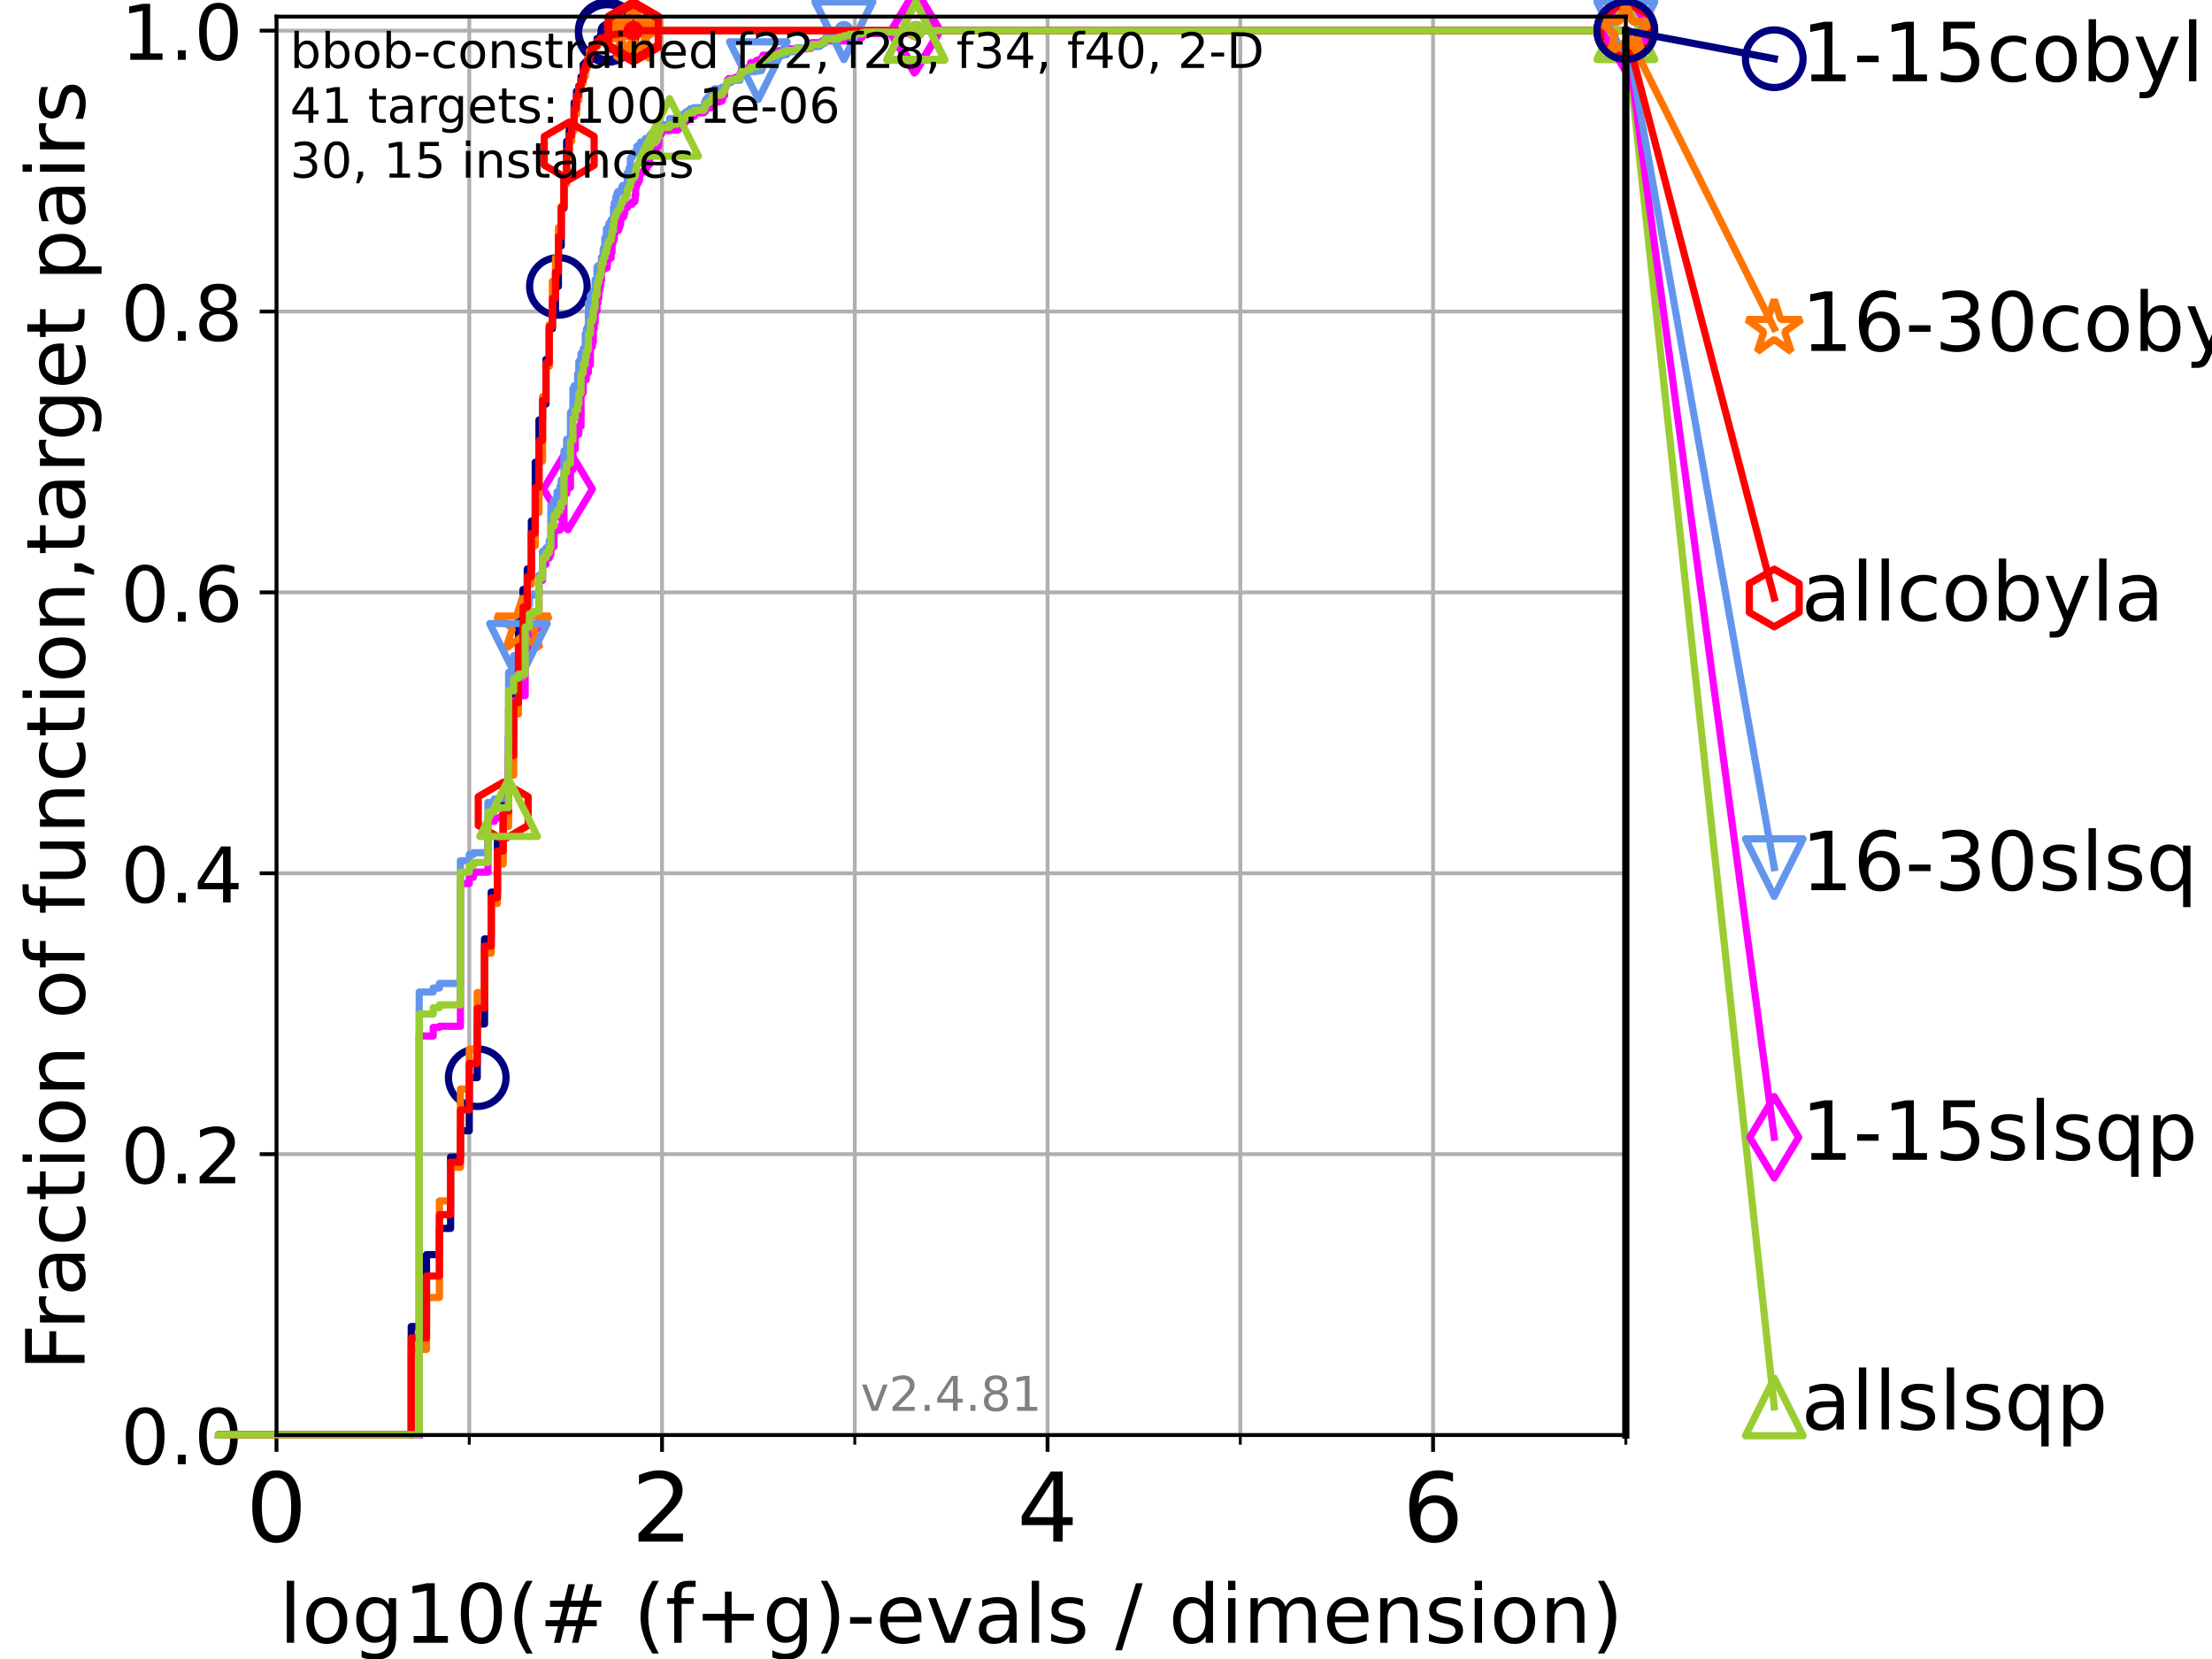 <?xml version="1.0" encoding="utf-8" standalone="no"?>
<!DOCTYPE svg PUBLIC "-//W3C//DTD SVG 1.1//EN"
  "http://www.w3.org/Graphics/SVG/1.1/DTD/svg11.dtd">
<!-- Created with matplotlib (https://matplotlib.org/) -->
<svg height="345.6pt" version="1.1" viewBox="0 0 460.8 345.6" width="460.8pt" xmlns="http://www.w3.org/2000/svg" xmlns:xlink="http://www.w3.org/1999/xlink">
 <defs>
  <style type="text/css">*{stroke-linecap:butt;stroke-linejoin:round;}</style>
 </defs>
 <g id="figure_1">
  <g id="patch_1">
   <path d="M 0 345.6 
L 460.8 345.6 
L 460.8 0 
L 0 0 
z
" style="fill:#ffffff;"/>
  </g>
  <g id="axes_1">
   <g id="patch_2">
    <path d="M 57.6 298.944 
L 338.688 298.944 
L 338.688 3.456 
L 57.6 3.456 
z
" style="fill:#ffffff;"/>
   </g>
   <g id="matplotlib.axis_1">
    <g id="xtick_1">
     <g id="line2d_1">
      <path clip-path="url(#pd706294b8a)" d="M 57.6 298.944 
L 57.6 3.456 
" style="fill:none;stroke:#b0b0b0;stroke-linecap:square;stroke-width:0.8;"/>
     </g>
     <g id="line2d_2">
      <defs>
       <path d="M 0 0 
L 0 3.5 
" id="m2406f77446" style="stroke:#000000;stroke-width:0.8;"/>
      </defs>
      <g>
       <use style="stroke:#000000;stroke-width:0.8;" x="57.6" xlink:href="#m2406f77446" y="298.944"/>
      </g>
     </g>
     <g id="text_1">
      <!-- 0 -->
      <g transform="translate(51.237 321.141)scale(0.2 -0.2)">
       <defs>
        <path d="M 31.781 66.406 
Q 24.172 66.406 20.328 58.906 
Q 16.5 51.422 16.5 36.375 
Q 16.5 21.391 20.328 13.891 
Q 24.172 6.391 31.781 6.391 
Q 39.453 6.391 43.281 13.891 
Q 47.125 21.391 47.125 36.375 
Q 47.125 51.422 43.281 58.906 
Q 39.453 66.406 31.781 66.406 
z
M 31.781 74.219 
Q 44.047 74.219 50.516 64.516 
Q 56.984 54.828 56.984 36.375 
Q 56.984 17.969 50.516 8.266 
Q 44.047 -1.422 31.781 -1.422 
Q 19.531 -1.422 13.062 8.266 
Q 6.594 17.969 6.594 36.375 
Q 6.594 54.828 13.062 64.516 
Q 19.531 74.219 31.781 74.219 
z
" id="DejaVuSans-48"/>
       </defs>
       <use xlink:href="#DejaVuSans-48"/>
      </g>
     </g>
    </g>
    <g id="xtick_2">
     <g id="line2d_3">
      <path clip-path="url(#pd706294b8a)" d="M 137.911 298.944 
L 137.911 3.456 
" style="fill:none;stroke:#b0b0b0;stroke-linecap:square;stroke-width:0.8;"/>
     </g>
     <g id="line2d_4">
      <g>
       <use style="stroke:#000000;stroke-width:0.8;" x="137.911" xlink:href="#m2406f77446" y="298.944"/>
      </g>
     </g>
     <g id="text_2">
      <!-- 2 -->
      <g transform="translate(131.548 321.141)scale(0.2 -0.2)">
       <defs>
        <path d="M 19.188 8.297 
L 53.609 8.297 
L 53.609 0 
L 7.328 0 
L 7.328 8.297 
Q 12.938 14.109 22.625 23.891 
Q 32.328 33.688 34.812 36.531 
Q 39.547 41.844 41.422 45.531 
Q 43.312 49.219 43.312 52.781 
Q 43.312 58.594 39.234 62.25 
Q 35.156 65.922 28.609 65.922 
Q 23.969 65.922 18.812 64.312 
Q 13.672 62.703 7.812 59.422 
L 7.812 69.391 
Q 13.766 71.781 18.938 73 
Q 24.125 74.219 28.422 74.219 
Q 39.75 74.219 46.484 68.547 
Q 53.219 62.891 53.219 53.422 
Q 53.219 48.922 51.531 44.891 
Q 49.859 40.875 45.406 35.406 
Q 44.188 33.984 37.641 27.219 
Q 31.109 20.453 19.188 8.297 
z
" id="DejaVuSans-50"/>
       </defs>
       <use xlink:href="#DejaVuSans-50"/>
      </g>
     </g>
    </g>
    <g id="xtick_3">
     <g id="line2d_5">
      <path clip-path="url(#pd706294b8a)" d="M 218.222 298.944 
L 218.222 3.456 
" style="fill:none;stroke:#b0b0b0;stroke-linecap:square;stroke-width:0.8;"/>
     </g>
     <g id="line2d_6">
      <g>
       <use style="stroke:#000000;stroke-width:0.8;" x="218.222" xlink:href="#m2406f77446" y="298.944"/>
      </g>
     </g>
     <g id="text_3">
      <!-- 4 -->
      <g transform="translate(211.859 321.141)scale(0.2 -0.2)">
       <defs>
        <path d="M 37.797 64.312 
L 12.891 25.391 
L 37.797 25.391 
z
M 35.203 72.906 
L 47.609 72.906 
L 47.609 25.391 
L 58.016 25.391 
L 58.016 17.188 
L 47.609 17.188 
L 47.609 0 
L 37.797 0 
L 37.797 17.188 
L 4.891 17.188 
L 4.891 26.703 
z
" id="DejaVuSans-52"/>
       </defs>
       <use xlink:href="#DejaVuSans-52"/>
      </g>
     </g>
    </g>
    <g id="xtick_4">
     <g id="line2d_7">
      <path clip-path="url(#pd706294b8a)" d="M 298.533 298.944 
L 298.533 3.456 
" style="fill:none;stroke:#b0b0b0;stroke-linecap:square;stroke-width:0.8;"/>
     </g>
     <g id="line2d_8">
      <g>
       <use style="stroke:#000000;stroke-width:0.8;" x="298.533" xlink:href="#m2406f77446" y="298.944"/>
      </g>
     </g>
     <g id="text_4">
      <!-- 6 -->
      <g transform="translate(292.17 321.141)scale(0.2 -0.2)">
       <defs>
        <path d="M 33.016 40.375 
Q 26.375 40.375 22.484 35.828 
Q 18.609 31.297 18.609 23.391 
Q 18.609 15.531 22.484 10.953 
Q 26.375 6.391 33.016 6.391 
Q 39.656 6.391 43.531 10.953 
Q 47.406 15.531 47.406 23.391 
Q 47.406 31.297 43.531 35.828 
Q 39.656 40.375 33.016 40.375 
z
M 52.594 71.297 
L 52.594 62.312 
Q 48.875 64.062 45.094 64.984 
Q 41.312 65.922 37.594 65.922 
Q 27.828 65.922 22.672 59.328 
Q 17.531 52.734 16.797 39.406 
Q 19.672 43.656 24.016 45.922 
Q 28.375 48.188 33.594 48.188 
Q 44.578 48.188 50.953 41.516 
Q 57.328 34.859 57.328 23.391 
Q 57.328 12.156 50.688 5.359 
Q 44.047 -1.422 33.016 -1.422 
Q 20.359 -1.422 13.672 8.266 
Q 6.984 17.969 6.984 36.375 
Q 6.984 53.656 15.188 63.938 
Q 23.391 74.219 37.203 74.219 
Q 40.922 74.219 44.703 73.484 
Q 48.484 72.75 52.594 71.297 
z
" id="DejaVuSans-54"/>
       </defs>
       <use xlink:href="#DejaVuSans-54"/>
      </g>
     </g>
    </g>
    <g id="xtick_5">
     <g id="line2d_9">
      <path clip-path="url(#pd706294b8a)" d="M 97.755 298.944 
L 97.755 3.456 
" style="fill:none;stroke:#b0b0b0;stroke-linecap:square;stroke-width:0.8;"/>
     </g>
     <g id="line2d_10">
      <defs>
       <path d="M 0 0 
L 0 2 
" id="mb934aa5e65" style="stroke:#000000;stroke-width:0.6;"/>
      </defs>
      <g>
       <use style="stroke:#000000;stroke-width:0.6;" x="97.755" xlink:href="#mb934aa5e65" y="298.944"/>
      </g>
     </g>
    </g>
    <g id="xtick_6">
     <g id="line2d_11">
      <path clip-path="url(#pd706294b8a)" d="M 178.066 298.944 
L 178.066 3.456 
" style="fill:none;stroke:#b0b0b0;stroke-linecap:square;stroke-width:0.8;"/>
     </g>
     <g id="line2d_12">
      <g>
       <use style="stroke:#000000;stroke-width:0.6;" x="178.066" xlink:href="#mb934aa5e65" y="298.944"/>
      </g>
     </g>
    </g>
    <g id="xtick_7">
     <g id="line2d_13">
      <path clip-path="url(#pd706294b8a)" d="M 258.377 298.944 
L 258.377 3.456 
" style="fill:none;stroke:#b0b0b0;stroke-linecap:square;stroke-width:0.8;"/>
     </g>
     <g id="line2d_14">
      <g>
       <use style="stroke:#000000;stroke-width:0.6;" x="258.377" xlink:href="#mb934aa5e65" y="298.944"/>
      </g>
     </g>
    </g>
    <g id="xtick_8">
     <g id="line2d_15">
      <path clip-path="url(#pd706294b8a)" d="M 338.688 298.944 
L 338.688 3.456 
" style="fill:none;stroke:#b0b0b0;stroke-linecap:square;stroke-width:0.8;"/>
     </g>
     <g id="line2d_16">
      <g>
       <use style="stroke:#000000;stroke-width:0.6;" x="338.688" xlink:href="#mb934aa5e65" y="298.944"/>
      </g>
     </g>
    </g>
    <g id="text_5">
     <!-- log10(# (f+g)-evals / dimension) -->
     <g transform="translate(58.145 342.218)scale(0.17 -0.17)">
      <defs>
       <path d="M 9.422 75.984 
L 18.406 75.984 
L 18.406 0 
L 9.422 0 
z
" id="DejaVuSans-108"/>
       <path d="M 30.609 48.391 
Q 23.391 48.391 19.188 42.75 
Q 14.984 37.109 14.984 27.297 
Q 14.984 17.484 19.156 11.844 
Q 23.344 6.203 30.609 6.203 
Q 37.797 6.203 41.984 11.859 
Q 46.188 17.531 46.188 27.297 
Q 46.188 37.016 41.984 42.703 
Q 37.797 48.391 30.609 48.391 
z
M 30.609 56 
Q 42.328 56 49.016 48.375 
Q 55.719 40.766 55.719 27.297 
Q 55.719 13.875 49.016 6.219 
Q 42.328 -1.422 30.609 -1.422 
Q 18.844 -1.422 12.172 6.219 
Q 5.516 13.875 5.516 27.297 
Q 5.516 40.766 12.172 48.375 
Q 18.844 56 30.609 56 
z
" id="DejaVuSans-111"/>
       <path d="M 45.406 27.984 
Q 45.406 37.75 41.375 43.109 
Q 37.359 48.484 30.078 48.484 
Q 22.859 48.484 18.828 43.109 
Q 14.797 37.75 14.797 27.984 
Q 14.797 18.266 18.828 12.891 
Q 22.859 7.516 30.078 7.516 
Q 37.359 7.516 41.375 12.891 
Q 45.406 18.266 45.406 27.984 
z
M 54.391 6.781 
Q 54.391 -7.172 48.188 -13.984 
Q 42 -20.797 29.203 -20.797 
Q 24.469 -20.797 20.266 -20.094 
Q 16.062 -19.391 12.109 -17.922 
L 12.109 -9.188 
Q 16.062 -11.328 19.922 -12.344 
Q 23.781 -13.375 27.781 -13.375 
Q 36.625 -13.375 41.016 -8.766 
Q 45.406 -4.156 45.406 5.172 
L 45.406 9.625 
Q 42.625 4.781 38.281 2.391 
Q 33.938 0 27.875 0 
Q 17.828 0 11.672 7.656 
Q 5.516 15.328 5.516 27.984 
Q 5.516 40.672 11.672 48.328 
Q 17.828 56 27.875 56 
Q 33.938 56 38.281 53.609 
Q 42.625 51.219 45.406 46.391 
L 45.406 54.688 
L 54.391 54.688 
z
" id="DejaVuSans-103"/>
       <path d="M 12.406 8.297 
L 28.516 8.297 
L 28.516 63.922 
L 10.984 60.406 
L 10.984 69.391 
L 28.422 72.906 
L 38.281 72.906 
L 38.281 8.297 
L 54.391 8.297 
L 54.391 0 
L 12.406 0 
z
" id="DejaVuSans-49"/>
       <path d="M 31 75.875 
Q 24.469 64.656 21.281 53.656 
Q 18.109 42.672 18.109 31.391 
Q 18.109 20.125 21.312 9.062 
Q 24.516 -2 31 -13.188 
L 23.188 -13.188 
Q 15.875 -1.703 12.234 9.375 
Q 8.594 20.453 8.594 31.391 
Q 8.594 42.281 12.203 53.312 
Q 15.828 64.359 23.188 75.875 
z
" id="DejaVuSans-40"/>
       <path d="M 51.125 44 
L 36.922 44 
L 32.812 27.688 
L 47.125 27.688 
z
M 43.797 71.781 
L 38.719 51.516 
L 52.984 51.516 
L 58.109 71.781 
L 65.922 71.781 
L 60.891 51.516 
L 76.125 51.516 
L 76.125 44 
L 58.984 44 
L 54.984 27.688 
L 70.516 27.688 
L 70.516 20.219 
L 53.078 20.219 
L 48 0 
L 40.188 0 
L 45.219 20.219 
L 30.906 20.219 
L 25.875 0 
L 18.016 0 
L 23.094 20.219 
L 7.719 20.219 
L 7.719 27.688 
L 24.906 27.688 
L 29 44 
L 13.281 44 
L 13.281 51.516 
L 30.906 51.516 
L 35.891 71.781 
z
" id="DejaVuSans-35"/>
       <path id="DejaVuSans-32"/>
       <path d="M 37.109 75.984 
L 37.109 68.5 
L 28.516 68.5 
Q 23.688 68.5 21.797 66.547 
Q 19.922 64.594 19.922 59.516 
L 19.922 54.688 
L 34.719 54.688 
L 34.719 47.703 
L 19.922 47.703 
L 19.922 0 
L 10.891 0 
L 10.891 47.703 
L 2.297 47.703 
L 2.297 54.688 
L 10.891 54.688 
L 10.891 58.5 
Q 10.891 67.625 15.141 71.797 
Q 19.391 75.984 28.609 75.984 
z
" id="DejaVuSans-102"/>
       <path d="M 46 62.703 
L 46 35.5 
L 73.188 35.5 
L 73.188 27.203 
L 46 27.203 
L 46 0 
L 37.797 0 
L 37.797 27.203 
L 10.594 27.203 
L 10.594 35.5 
L 37.797 35.5 
L 37.797 62.703 
z
" id="DejaVuSans-43"/>
       <path d="M 8.016 75.875 
L 15.828 75.875 
Q 23.141 64.359 26.781 53.312 
Q 30.422 42.281 30.422 31.391 
Q 30.422 20.453 26.781 9.375 
Q 23.141 -1.703 15.828 -13.188 
L 8.016 -13.188 
Q 14.5 -2 17.703 9.062 
Q 20.906 20.125 20.906 31.391 
Q 20.906 42.672 17.703 53.656 
Q 14.5 64.656 8.016 75.875 
z
" id="DejaVuSans-41"/>
       <path d="M 4.891 31.391 
L 31.203 31.391 
L 31.203 23.391 
L 4.891 23.391 
z
" id="DejaVuSans-45"/>
       <path d="M 56.203 29.594 
L 56.203 25.203 
L 14.891 25.203 
Q 15.484 15.922 20.484 11.062 
Q 25.484 6.203 34.422 6.203 
Q 39.594 6.203 44.453 7.469 
Q 49.312 8.734 54.109 11.281 
L 54.109 2.781 
Q 49.266 0.734 44.188 -0.344 
Q 39.109 -1.422 33.891 -1.422 
Q 20.797 -1.422 13.156 6.188 
Q 5.516 13.812 5.516 26.812 
Q 5.516 40.234 12.766 48.109 
Q 20.016 56 32.328 56 
Q 43.359 56 49.781 48.891 
Q 56.203 41.797 56.203 29.594 
z
M 47.219 32.234 
Q 47.125 39.594 43.094 43.984 
Q 39.062 48.391 32.422 48.391 
Q 24.906 48.391 20.391 44.141 
Q 15.875 39.891 15.188 32.172 
z
" id="DejaVuSans-101"/>
       <path d="M 2.984 54.688 
L 12.5 54.688 
L 29.594 8.797 
L 46.688 54.688 
L 56.203 54.688 
L 35.688 0 
L 23.484 0 
z
" id="DejaVuSans-118"/>
       <path d="M 34.281 27.484 
Q 23.391 27.484 19.188 25 
Q 14.984 22.516 14.984 16.5 
Q 14.984 11.719 18.141 8.906 
Q 21.297 6.109 26.703 6.109 
Q 34.188 6.109 38.703 11.406 
Q 43.219 16.703 43.219 25.484 
L 43.219 27.484 
z
M 52.203 31.203 
L 52.203 0 
L 43.219 0 
L 43.219 8.297 
Q 40.141 3.328 35.547 0.953 
Q 30.953 -1.422 24.312 -1.422 
Q 15.922 -1.422 10.953 3.297 
Q 6 8.016 6 15.922 
Q 6 25.141 12.172 29.828 
Q 18.359 34.516 30.609 34.516 
L 43.219 34.516 
L 43.219 35.406 
Q 43.219 41.609 39.141 45 
Q 35.062 48.391 27.688 48.391 
Q 23 48.391 18.547 47.266 
Q 14.109 46.141 10.016 43.891 
L 10.016 52.203 
Q 14.938 54.109 19.578 55.047 
Q 24.219 56 28.609 56 
Q 40.484 56 46.344 49.844 
Q 52.203 43.703 52.203 31.203 
z
" id="DejaVuSans-97"/>
       <path d="M 44.281 53.078 
L 44.281 44.578 
Q 40.484 46.531 36.375 47.5 
Q 32.281 48.484 27.875 48.484 
Q 21.188 48.484 17.844 46.438 
Q 14.5 44.391 14.5 40.281 
Q 14.5 37.156 16.891 35.375 
Q 19.281 33.594 26.516 31.984 
L 29.594 31.297 
Q 39.156 29.25 43.188 25.516 
Q 47.219 21.781 47.219 15.094 
Q 47.219 7.469 41.188 3.016 
Q 35.156 -1.422 24.609 -1.422 
Q 20.219 -1.422 15.453 -0.562 
Q 10.688 0.297 5.422 2 
L 5.422 11.281 
Q 10.406 8.688 15.234 7.391 
Q 20.062 6.109 24.812 6.109 
Q 31.156 6.109 34.562 8.281 
Q 37.984 10.453 37.984 14.406 
Q 37.984 18.062 35.516 20.016 
Q 33.062 21.969 24.703 23.781 
L 21.578 24.516 
Q 13.234 26.266 9.516 29.906 
Q 5.812 33.547 5.812 39.891 
Q 5.812 47.609 11.281 51.797 
Q 16.75 56 26.812 56 
Q 31.781 56 36.172 55.266 
Q 40.578 54.547 44.281 53.078 
z
" id="DejaVuSans-115"/>
       <path d="M 25.391 72.906 
L 33.688 72.906 
L 8.297 -9.281 
L 0 -9.281 
z
" id="DejaVuSans-47"/>
       <path d="M 45.406 46.391 
L 45.406 75.984 
L 54.391 75.984 
L 54.391 0 
L 45.406 0 
L 45.406 8.203 
Q 42.578 3.328 38.25 0.953 
Q 33.938 -1.422 27.875 -1.422 
Q 17.969 -1.422 11.734 6.484 
Q 5.516 14.406 5.516 27.297 
Q 5.516 40.188 11.734 48.094 
Q 17.969 56 27.875 56 
Q 33.938 56 38.25 53.625 
Q 42.578 51.266 45.406 46.391 
z
M 14.797 27.297 
Q 14.797 17.391 18.875 11.75 
Q 22.953 6.109 30.078 6.109 
Q 37.203 6.109 41.297 11.75 
Q 45.406 17.391 45.406 27.297 
Q 45.406 37.203 41.297 42.844 
Q 37.203 48.484 30.078 48.484 
Q 22.953 48.484 18.875 42.844 
Q 14.797 37.203 14.797 27.297 
z
" id="DejaVuSans-100"/>
       <path d="M 9.422 54.688 
L 18.406 54.688 
L 18.406 0 
L 9.422 0 
z
M 9.422 75.984 
L 18.406 75.984 
L 18.406 64.594 
L 9.422 64.594 
z
" id="DejaVuSans-105"/>
       <path d="M 52 44.188 
Q 55.375 50.25 60.062 53.125 
Q 64.75 56 71.094 56 
Q 79.641 56 84.281 50.016 
Q 88.922 44.047 88.922 33.016 
L 88.922 0 
L 79.891 0 
L 79.891 32.719 
Q 79.891 40.578 77.094 44.375 
Q 74.312 48.188 68.609 48.188 
Q 61.625 48.188 57.562 43.547 
Q 53.516 38.922 53.516 30.906 
L 53.516 0 
L 44.484 0 
L 44.484 32.719 
Q 44.484 40.625 41.703 44.406 
Q 38.922 48.188 33.109 48.188 
Q 26.219 48.188 22.156 43.531 
Q 18.109 38.875 18.109 30.906 
L 18.109 0 
L 9.078 0 
L 9.078 54.688 
L 18.109 54.688 
L 18.109 46.188 
Q 21.188 51.219 25.484 53.609 
Q 29.781 56 35.688 56 
Q 41.656 56 45.828 52.969 
Q 50 49.953 52 44.188 
z
" id="DejaVuSans-109"/>
       <path d="M 54.891 33.016 
L 54.891 0 
L 45.906 0 
L 45.906 32.719 
Q 45.906 40.484 42.875 44.328 
Q 39.844 48.188 33.797 48.188 
Q 26.516 48.188 22.312 43.547 
Q 18.109 38.922 18.109 30.906 
L 18.109 0 
L 9.078 0 
L 9.078 54.688 
L 18.109 54.688 
L 18.109 46.188 
Q 21.344 51.125 25.703 53.562 
Q 30.078 56 35.797 56 
Q 45.219 56 50.047 50.172 
Q 54.891 44.344 54.891 33.016 
z
" id="DejaVuSans-110"/>
      </defs>
      <use xlink:href="#DejaVuSans-108"/>
      <use x="27.783" xlink:href="#DejaVuSans-111"/>
      <use x="88.965" xlink:href="#DejaVuSans-103"/>
      <use x="152.441" xlink:href="#DejaVuSans-49"/>
      <use x="216.064" xlink:href="#DejaVuSans-48"/>
      <use x="279.688" xlink:href="#DejaVuSans-40"/>
      <use x="318.701" xlink:href="#DejaVuSans-35"/>
      <use x="402.49" xlink:href="#DejaVuSans-32"/>
      <use x="434.277" xlink:href="#DejaVuSans-40"/>
      <use x="473.291" xlink:href="#DejaVuSans-102"/>
      <use x="508.496" xlink:href="#DejaVuSans-43"/>
      <use x="592.285" xlink:href="#DejaVuSans-103"/>
      <use x="655.762" xlink:href="#DejaVuSans-41"/>
      <use x="694.775" xlink:href="#DejaVuSans-45"/>
      <use x="730.859" xlink:href="#DejaVuSans-101"/>
      <use x="792.383" xlink:href="#DejaVuSans-118"/>
      <use x="851.562" xlink:href="#DejaVuSans-97"/>
      <use x="912.842" xlink:href="#DejaVuSans-108"/>
      <use x="940.625" xlink:href="#DejaVuSans-115"/>
      <use x="992.725" xlink:href="#DejaVuSans-32"/>
      <use x="1024.512" xlink:href="#DejaVuSans-47"/>
      <use x="1058.203" xlink:href="#DejaVuSans-32"/>
      <use x="1089.99" xlink:href="#DejaVuSans-100"/>
      <use x="1153.467" xlink:href="#DejaVuSans-105"/>
      <use x="1181.25" xlink:href="#DejaVuSans-109"/>
      <use x="1278.662" xlink:href="#DejaVuSans-101"/>
      <use x="1340.186" xlink:href="#DejaVuSans-110"/>
      <use x="1403.564" xlink:href="#DejaVuSans-115"/>
      <use x="1455.664" xlink:href="#DejaVuSans-105"/>
      <use x="1483.447" xlink:href="#DejaVuSans-111"/>
      <use x="1544.629" xlink:href="#DejaVuSans-110"/>
      <use x="1608.008" xlink:href="#DejaVuSans-41"/>
     </g>
    </g>
   </g>
   <g id="matplotlib.axis_2">
    <g id="ytick_1">
     <g id="line2d_17">
      <path clip-path="url(#pd706294b8a)" d="M 57.6 298.944 
L 338.688 298.944 
" style="fill:none;stroke:#b0b0b0;stroke-linecap:square;stroke-width:0.8;"/>
     </g>
     <g id="line2d_18">
      <defs>
       <path d="M 0 0 
L -3.5 0 
" id="md7a8eabfd3" style="stroke:#000000;stroke-width:0.8;"/>
      </defs>
      <g>
       <use style="stroke:#000000;stroke-width:0.8;" x="57.6" xlink:href="#md7a8eabfd3" y="298.944"/>
      </g>
     </g>
     <g id="text_6">
      <!-- 0.0 -->
      <g transform="translate(25.155 305.023)scale(0.16 -0.16)">
       <defs>
        <path d="M 10.688 12.406 
L 21 12.406 
L 21 0 
L 10.688 0 
z
" id="DejaVuSans-46"/>
       </defs>
       <use xlink:href="#DejaVuSans-48"/>
       <use x="63.623" xlink:href="#DejaVuSans-46"/>
       <use x="95.41" xlink:href="#DejaVuSans-48"/>
      </g>
     </g>
    </g>
    <g id="ytick_2">
     <g id="line2d_19">
      <path clip-path="url(#pd706294b8a)" d="M 57.6 240.432 
L 338.688 240.432 
" style="fill:none;stroke:#b0b0b0;stroke-linecap:square;stroke-width:0.8;"/>
     </g>
     <g id="line2d_20">
      <g>
       <use style="stroke:#000000;stroke-width:0.8;" x="57.6" xlink:href="#md7a8eabfd3" y="240.432"/>
      </g>
     </g>
     <g id="text_7">
      <!-- 0.2 -->
      <g transform="translate(25.155 246.51)scale(0.16 -0.16)">
       <use xlink:href="#DejaVuSans-48"/>
       <use x="63.623" xlink:href="#DejaVuSans-46"/>
       <use x="95.41" xlink:href="#DejaVuSans-50"/>
      </g>
     </g>
    </g>
    <g id="ytick_3">
     <g id="line2d_21">
      <path clip-path="url(#pd706294b8a)" d="M 57.6 181.919 
L 338.688 181.919 
" style="fill:none;stroke:#b0b0b0;stroke-linecap:square;stroke-width:0.8;"/>
     </g>
     <g id="line2d_22">
      <g>
       <use style="stroke:#000000;stroke-width:0.8;" x="57.6" xlink:href="#md7a8eabfd3" y="181.919"/>
      </g>
     </g>
     <g id="text_8">
      <!-- 0.4 -->
      <g transform="translate(25.155 187.998)scale(0.16 -0.16)">
       <use xlink:href="#DejaVuSans-48"/>
       <use x="63.623" xlink:href="#DejaVuSans-46"/>
       <use x="95.41" xlink:href="#DejaVuSans-52"/>
      </g>
     </g>
    </g>
    <g id="ytick_4">
     <g id="line2d_23">
      <path clip-path="url(#pd706294b8a)" d="M 57.6 123.407 
L 338.688 123.407 
" style="fill:none;stroke:#b0b0b0;stroke-linecap:square;stroke-width:0.8;"/>
     </g>
     <g id="line2d_24">
      <g>
       <use style="stroke:#000000;stroke-width:0.8;" x="57.6" xlink:href="#md7a8eabfd3" y="123.407"/>
      </g>
     </g>
     <g id="text_9">
      <!-- 0.6 -->
      <g transform="translate(25.155 129.485)scale(0.16 -0.16)">
       <use xlink:href="#DejaVuSans-48"/>
       <use x="63.623" xlink:href="#DejaVuSans-46"/>
       <use x="95.41" xlink:href="#DejaVuSans-54"/>
      </g>
     </g>
    </g>
    <g id="ytick_5">
     <g id="line2d_25">
      <path clip-path="url(#pd706294b8a)" d="M 57.6 64.894 
L 338.688 64.894 
" style="fill:none;stroke:#b0b0b0;stroke-linecap:square;stroke-width:0.8;"/>
     </g>
     <g id="line2d_26">
      <g>
       <use style="stroke:#000000;stroke-width:0.8;" x="57.6" xlink:href="#md7a8eabfd3" y="64.894"/>
      </g>
     </g>
     <g id="text_10">
      <!-- 0.8 -->
      <g transform="translate(25.155 70.973)scale(0.16 -0.16)">
       <defs>
        <path d="M 31.781 34.625 
Q 24.75 34.625 20.719 30.859 
Q 16.703 27.094 16.703 20.516 
Q 16.703 13.922 20.719 10.156 
Q 24.75 6.391 31.781 6.391 
Q 38.812 6.391 42.859 10.172 
Q 46.922 13.969 46.922 20.516 
Q 46.922 27.094 42.891 30.859 
Q 38.875 34.625 31.781 34.625 
z
M 21.922 38.812 
Q 15.578 40.375 12.031 44.719 
Q 8.5 49.078 8.5 55.328 
Q 8.5 64.062 14.719 69.141 
Q 20.953 74.219 31.781 74.219 
Q 42.672 74.219 48.875 69.141 
Q 55.078 64.062 55.078 55.328 
Q 55.078 49.078 51.531 44.719 
Q 48 40.375 41.703 38.812 
Q 48.828 37.156 52.797 32.312 
Q 56.781 27.484 56.781 20.516 
Q 56.781 9.906 50.312 4.234 
Q 43.844 -1.422 31.781 -1.422 
Q 19.734 -1.422 13.25 4.234 
Q 6.781 9.906 6.781 20.516 
Q 6.781 27.484 10.781 32.312 
Q 14.797 37.156 21.922 38.812 
z
M 18.312 54.391 
Q 18.312 48.734 21.844 45.562 
Q 25.391 42.391 31.781 42.391 
Q 38.141 42.391 41.719 45.562 
Q 45.312 48.734 45.312 54.391 
Q 45.312 60.062 41.719 63.234 
Q 38.141 66.406 31.781 66.406 
Q 25.391 66.406 21.844 63.234 
Q 18.312 60.062 18.312 54.391 
z
" id="DejaVuSans-56"/>
       </defs>
       <use xlink:href="#DejaVuSans-48"/>
       <use x="63.623" xlink:href="#DejaVuSans-46"/>
       <use x="95.41" xlink:href="#DejaVuSans-56"/>
      </g>
     </g>
    </g>
    <g id="ytick_6">
     <g id="line2d_27">
      <path clip-path="url(#pd706294b8a)" d="M 57.6 6.382 
L 338.688 6.382 
" style="fill:none;stroke:#b0b0b0;stroke-linecap:square;stroke-width:0.8;"/>
     </g>
     <g id="line2d_28">
      <g>
       <use style="stroke:#000000;stroke-width:0.8;" x="57.6" xlink:href="#md7a8eabfd3" y="6.382"/>
      </g>
     </g>
     <g id="text_11">
      <!-- 1.0 -->
      <g transform="translate(25.155 12.46)scale(0.16 -0.16)">
       <use xlink:href="#DejaVuSans-49"/>
       <use x="63.623" xlink:href="#DejaVuSans-46"/>
       <use x="95.41" xlink:href="#DejaVuSans-48"/>
      </g>
     </g>
    </g>
    <g id="text_12">
     <!-- Fraction of function,target pairs -->
     <g transform="translate(17.62 285.585)rotate(-90)scale(0.17 -0.17)">
      <defs>
       <path d="M 9.812 72.906 
L 51.703 72.906 
L 51.703 64.594 
L 19.672 64.594 
L 19.672 43.109 
L 48.578 43.109 
L 48.578 34.812 
L 19.672 34.812 
L 19.672 0 
L 9.812 0 
z
" id="DejaVuSans-70"/>
       <path d="M 41.109 46.297 
Q 39.594 47.172 37.812 47.578 
Q 36.031 48 33.891 48 
Q 26.266 48 22.188 43.047 
Q 18.109 38.094 18.109 28.812 
L 18.109 0 
L 9.078 0 
L 9.078 54.688 
L 18.109 54.688 
L 18.109 46.188 
Q 20.953 51.172 25.484 53.578 
Q 30.031 56 36.531 56 
Q 37.453 56 38.578 55.875 
Q 39.703 55.766 41.062 55.516 
z
" id="DejaVuSans-114"/>
       <path d="M 48.781 52.594 
L 48.781 44.188 
Q 44.969 46.297 41.141 47.344 
Q 37.312 48.391 33.406 48.391 
Q 24.656 48.391 19.812 42.844 
Q 14.984 37.312 14.984 27.297 
Q 14.984 17.281 19.812 11.734 
Q 24.656 6.203 33.406 6.203 
Q 37.312 6.203 41.141 7.25 
Q 44.969 8.297 48.781 10.406 
L 48.781 2.094 
Q 45.016 0.344 40.984 -0.531 
Q 36.969 -1.422 32.422 -1.422 
Q 20.062 -1.422 12.781 6.344 
Q 5.516 14.109 5.516 27.297 
Q 5.516 40.672 12.859 48.328 
Q 20.219 56 33.016 56 
Q 37.156 56 41.109 55.141 
Q 45.062 54.297 48.781 52.594 
z
" id="DejaVuSans-99"/>
       <path d="M 18.312 70.219 
L 18.312 54.688 
L 36.812 54.688 
L 36.812 47.703 
L 18.312 47.703 
L 18.312 18.016 
Q 18.312 11.328 20.141 9.422 
Q 21.969 7.516 27.594 7.516 
L 36.812 7.516 
L 36.812 0 
L 27.594 0 
Q 17.188 0 13.234 3.875 
Q 9.281 7.766 9.281 18.016 
L 9.281 47.703 
L 2.688 47.703 
L 2.688 54.688 
L 9.281 54.688 
L 9.281 70.219 
z
" id="DejaVuSans-116"/>
       <path d="M 8.5 21.578 
L 8.5 54.688 
L 17.484 54.688 
L 17.484 21.922 
Q 17.484 14.156 20.5 10.266 
Q 23.531 6.391 29.594 6.391 
Q 36.859 6.391 41.078 11.031 
Q 45.312 15.672 45.312 23.688 
L 45.312 54.688 
L 54.297 54.688 
L 54.297 0 
L 45.312 0 
L 45.312 8.406 
Q 42.047 3.422 37.719 1 
Q 33.406 -1.422 27.688 -1.422 
Q 18.266 -1.422 13.375 4.438 
Q 8.5 10.297 8.5 21.578 
z
M 31.109 56 
z
" id="DejaVuSans-117"/>
       <path d="M 11.719 12.406 
L 22.016 12.406 
L 22.016 4 
L 14.016 -11.625 
L 7.719 -11.625 
L 11.719 4 
z
" id="DejaVuSans-44"/>
       <path d="M 18.109 8.203 
L 18.109 -20.797 
L 9.078 -20.797 
L 9.078 54.688 
L 18.109 54.688 
L 18.109 46.391 
Q 20.953 51.266 25.266 53.625 
Q 29.594 56 35.594 56 
Q 45.562 56 51.781 48.094 
Q 58.016 40.188 58.016 27.297 
Q 58.016 14.406 51.781 6.484 
Q 45.562 -1.422 35.594 -1.422 
Q 29.594 -1.422 25.266 0.953 
Q 20.953 3.328 18.109 8.203 
z
M 48.688 27.297 
Q 48.688 37.203 44.609 42.844 
Q 40.531 48.484 33.406 48.484 
Q 26.266 48.484 22.188 42.844 
Q 18.109 37.203 18.109 27.297 
Q 18.109 17.391 22.188 11.75 
Q 26.266 6.109 33.406 6.109 
Q 40.531 6.109 44.609 11.75 
Q 48.688 17.391 48.688 27.297 
z
" id="DejaVuSans-112"/>
      </defs>
      <use xlink:href="#DejaVuSans-70"/>
      <use x="50.27" xlink:href="#DejaVuSans-114"/>
      <use x="91.383" xlink:href="#DejaVuSans-97"/>
      <use x="152.662" xlink:href="#DejaVuSans-99"/>
      <use x="207.643" xlink:href="#DejaVuSans-116"/>
      <use x="246.852" xlink:href="#DejaVuSans-105"/>
      <use x="274.635" xlink:href="#DejaVuSans-111"/>
      <use x="335.816" xlink:href="#DejaVuSans-110"/>
      <use x="399.195" xlink:href="#DejaVuSans-32"/>
      <use x="430.982" xlink:href="#DejaVuSans-111"/>
      <use x="492.164" xlink:href="#DejaVuSans-102"/>
      <use x="527.369" xlink:href="#DejaVuSans-32"/>
      <use x="559.156" xlink:href="#DejaVuSans-102"/>
      <use x="594.361" xlink:href="#DejaVuSans-117"/>
      <use x="657.74" xlink:href="#DejaVuSans-110"/>
      <use x="721.119" xlink:href="#DejaVuSans-99"/>
      <use x="776.1" xlink:href="#DejaVuSans-116"/>
      <use x="815.309" xlink:href="#DejaVuSans-105"/>
      <use x="843.092" xlink:href="#DejaVuSans-111"/>
      <use x="904.273" xlink:href="#DejaVuSans-110"/>
      <use x="967.652" xlink:href="#DejaVuSans-44"/>
      <use x="999.439" xlink:href="#DejaVuSans-116"/>
      <use x="1038.648" xlink:href="#DejaVuSans-97"/>
      <use x="1099.928" xlink:href="#DejaVuSans-114"/>
      <use x="1139.291" xlink:href="#DejaVuSans-103"/>
      <use x="1202.768" xlink:href="#DejaVuSans-101"/>
      <use x="1264.291" xlink:href="#DejaVuSans-116"/>
      <use x="1303.5" xlink:href="#DejaVuSans-32"/>
      <use x="1335.287" xlink:href="#DejaVuSans-112"/>
      <use x="1398.764" xlink:href="#DejaVuSans-97"/>
      <use x="1460.043" xlink:href="#DejaVuSans-105"/>
      <use x="1487.826" xlink:href="#DejaVuSans-114"/>
      <use x="1528.939" xlink:href="#DejaVuSans-115"/>
     </g>
    </g>
   </g>
   <g id="line2d_29">
    <defs>
     <path d="M 0 1.5 
C 0.398 1.5 0.779 1.342 1.061 1.061 
C 1.342 0.779 1.5 0.398 1.5 0 
C 1.5 -0.398 1.342 -0.779 1.061 -1.061 
C 0.779 -1.342 0.398 -1.5 0 -1.5 
C -0.398 -1.5 -0.779 -1.342 -1.061 -1.061 
C -1.342 -0.779 -1.5 -0.398 -1.5 0 
C -1.5 0.398 -1.342 0.779 -1.061 1.061 
C -0.779 1.342 -0.398 1.5 0 1.5 
z
" id="m61f0bb9cb1" style="stroke:#000080;"/>
    </defs>
    <g>
     <use style="fill:#000080;stroke:#000080;" x="126.507" xlink:href="#m61f0bb9cb1" y="6.382"/>
     <use style="fill:#000080;stroke:#000080;" x="126.507" xlink:href="#m61f0bb9cb1" y="6.382"/>
    </g>
   </g>
   <g id="line2d_30">
    <path d="M 85.667 298.944 
L 85.667 276.348 
L 88.847 276.348 
L 88.847 261.363 
L 91.535 261.363 
L 91.535 255.892 
L 93.864 255.892 
L 93.864 241.026 
L 95.918 241.026 
L 95.918 235.555 
L 97.755 235.555 
L 97.755 224.495 
L 99.418 224.495 
L 99.418 213.316 
L 100.935 213.316 
L 100.935 195.596 
L 102.331 195.596 
L 102.331 185.844 
L 103.623 185.844 
L 103.623 174.546 
L 104.826 174.546 
L 104.826 165.745 
L 105.952 165.745 
L 105.952 153.376 
L 107.009 153.376 
L 107.009 144.1 
L 108.006 144.1 
L 108.006 128.402 
L 108.949 128.402 
L 108.949 122.812 
L 109.843 122.812 
L 109.843 118.531 
L 110.694 118.531 
L 110.694 108.541 
L 111.506 108.541 
L 111.506 96.291 
L 112.281 96.291 
L 112.281 87.49 
L 113.023 87.49 
L 113.023 84.16 
L 113.735 84.16 
L 113.735 74.884 
L 114.419 74.884 
L 114.419 68.462 
L 115.077 68.462 
L 115.077 65.727 
L 115.711 65.727 
L 115.711 59.661 
L 116.323 59.661 
L 116.323 51.217 
L 116.914 51.217 
L 116.914 43.368 
L 117.486 43.368 
L 117.486 37.303 
L 118.04 37.303 
L 118.04 29.454 
L 118.577 29.454 
L 118.577 27.075 
L 119.097 27.075 
L 119.097 25.648 
L 119.603 25.648 
L 119.603 21.367 
L 120.094 21.367 
L 120.094 18.988 
L 120.572 18.988 
L 120.572 17.918 
L 121.037 17.918 
L 121.037 16.015 
L 121.49 16.015 
L 121.49 13.398 
L 121.931 13.398 
L 121.931 12.923 
L 122.782 12.923 
L 122.782 11.971 
L 123.193 11.971 
L 123.193 9.949 
L 123.594 9.949 
L 123.594 9.474 
L 123.985 9.474 
L 123.985 9.355 
L 124.369 9.355 
L 124.369 8.047 
L 124.744 8.047 
L 124.744 7.928 
L 125.111 7.928 
L 125.111 7.214 
L 125.823 7.214 
L 125.823 6.976 
L 126.507 6.976 
L 126.507 6.382 
L 338.688 6.382 
" style="fill:none;stroke:#000080;stroke-linecap:square;stroke-width:1.5;"/>
   </g>
   <g id="line2d_31">
    <defs>
     <path d="M 0 6 
C 1.591 6 3.117 5.368 4.243 4.243 
C 5.368 3.117 6 1.591 6 0 
C 6 -1.591 5.368 -3.117 4.243 -4.243 
C 3.117 -5.368 1.591 -6 0 -6 
C -1.591 -6 -3.117 -5.368 -4.243 -4.243 
C -5.368 -3.117 -6 -1.591 -6 0 
C -6 1.591 -5.368 3.117 -4.243 4.243 
C -3.117 5.368 -1.591 6 0 6 
z
" id="md8b6ad82f8" style="stroke:#000080;stroke-width:1.5;"/>
    </defs>
    <g>
     <use style="fill-opacity:0;stroke:#000080;stroke-width:1.5;" x="99.418" xlink:href="#md8b6ad82f8" y="224.495"/>
     <use style="fill-opacity:0;stroke:#000080;stroke-width:1.5;" x="116.323" xlink:href="#md8b6ad82f8" y="59.661"/>
     <use style="fill-opacity:0;stroke:#000080;stroke-width:1.5;" x="126.507" xlink:href="#md8b6ad82f8" y="6.976"/>
     <use style="fill-opacity:0;stroke:#000080;stroke-width:1.5;" x="126.507" xlink:href="#md8b6ad82f8" y="6.382"/>
     <use style="fill-opacity:0;stroke:#000080;stroke-width:1.5;" x="338.688" xlink:href="#md8b6ad82f8" y="6.382"/>
    </g>
   </g>
   <g id="line2d_32">
    <path style="fill:none;stroke:#000080;stroke-linecap:square;stroke-width:1.5;"/>
    <g/>
   </g>
   <g id="line2d_33">
    <defs>
     <path d="M 0 1.5 
C 0.398 1.5 0.779 1.342 1.061 1.061 
C 1.342 0.779 1.5 0.398 1.5 0 
C 1.5 -0.398 1.342 -0.779 1.061 -1.061 
C 0.779 -1.342 0.398 -1.5 0 -1.5 
C -0.398 -1.5 -0.779 -1.342 -1.061 -1.061 
C -1.342 -0.779 -1.5 -0.398 -1.5 0 
C -1.5 0.398 -1.342 0.779 -1.061 1.061 
C -0.779 1.342 -0.398 1.5 0 1.5 
z
" id="m30f8dfa3b6" style="stroke:#ff00ff;"/>
    </defs>
    <g>
     <use style="fill:#ff00ff;stroke:#ff00ff;" x="190.784" xlink:href="#m30f8dfa3b6" y="6.382"/>
     <use style="fill:#ff00ff;stroke:#ff00ff;" x="190.784" xlink:href="#m30f8dfa3b6" y="6.382"/>
    </g>
   </g>
   <g id="line2d_34">
    <path d="M 87.33 298.944 
L 87.33 215.813 
L 90.243 215.813 
L 90.243 214.03 
L 91.535 214.03 
L 91.535 213.792 
L 95.918 213.792 
L 95.918 184.06 
L 97.755 184.06 
L 97.755 182.752 
L 98.606 182.752 
L 98.606 181.681 
L 101.647 181.681 
L 101.647 171.097 
L 102.989 171.097 
L 102.989 170.383 
L 104.235 170.383 
L 104.235 170.145 
L 105.952 170.145 
L 105.952 147.787 
L 107.009 147.787 
L 107.009 146.003 
L 108.006 146.003 
L 108.006 144.933 
L 109.402 144.933 
L 109.402 135.18 
L 110.274 135.18 
L 110.274 131.85 
L 111.105 131.85 
L 111.105 130.899 
L 112.281 130.899 
L 112.281 120.909 
L 113.023 120.909 
L 113.023 117.579 
L 113.735 117.579 
L 113.735 116.271 
L 114.419 116.271 
L 114.419 115.557 
L 114.751 115.557 
L 114.751 113.892 
L 115.397 113.892 
L 115.397 110.562 
L 116.02 110.562 
L 116.02 110.443 
L 116.621 110.443 
L 116.621 110.206 
L 116.914 110.206 
L 116.914 109.373 
L 117.203 109.373 
L 117.203 109.254 
L 117.486 109.254 
L 117.486 102.832 
L 118.04 102.832 
L 118.04 101.881 
L 118.31 101.881 
L 118.31 101.762 
L 118.577 101.762 
L 118.577 101.524 
L 118.839 101.524 
L 118.839 97.837 
L 119.352 97.837 
L 119.352 93.556 
L 119.85 93.556 
L 119.85 90.464 
L 120.572 90.464 
L 120.572 88.799 
L 121.037 88.799 
L 121.037 82.258 
L 121.265 82.258 
L 121.265 81.782 
L 121.49 81.782 
L 121.49 79.165 
L 121.931 79.165 
L 121.931 79.047 
L 122.148 79.047 
L 122.148 77.738 
L 122.362 77.738 
L 122.362 77.619 
L 122.573 77.619 
L 122.573 75.954 
L 122.989 75.954 
L 122.989 72.268 
L 123.394 72.268 
L 123.394 71.316 
L 123.594 71.316 
L 123.594 68.462 
L 123.791 68.462 
L 123.791 67.154 
L 123.985 67.154 
L 123.985 64.775 
L 124.369 64.775 
L 124.369 63.11 
L 124.557 63.11 
L 124.557 62.159 
L 124.744 62.159 
L 124.744 60.613 
L 124.928 60.613 
L 124.928 59.542 
L 125.111 59.542 
L 125.111 58.472 
L 125.292 58.472 
L 125.292 56.331 
L 125.648 56.331 
L 125.648 56.093 
L 125.823 56.093 
L 125.823 55.975 
L 125.996 55.975 
L 125.996 55.856 
L 126.338 55.856 
L 126.338 55.737 
L 126.507 55.737 
L 126.507 54.428 
L 126.674 54.428 
L 126.674 53.834 
L 127.165 53.834 
L 127.165 53.715 
L 127.326 53.715 
L 127.326 52.645 
L 127.485 52.645 
L 127.485 50.742 
L 127.643 50.742 
L 127.643 50.266 
L 127.799 50.266 
L 127.799 49.79 
L 127.954 49.79 
L 127.954 48.72 
L 128.108 48.72 
L 128.108 48.125 
L 128.411 48.125 
L 128.411 48.006 
L 128.856 48.006 
L 128.856 47.531 
L 129.002 47.531 
L 129.002 47.174 
L 129.147 47.174 
L 129.147 46.698 
L 129.291 46.698 
L 129.291 45.628 
L 129.433 45.628 
L 129.433 45.271 
L 129.853 45.271 
L 129.853 45.033 
L 129.991 45.033 
L 129.991 44.439 
L 130.128 44.439 
L 130.128 43.487 
L 130.264 43.487 
L 130.264 43.368 
L 130.532 43.368 
L 130.532 43.13 
L 130.796 43.13 
L 130.796 42.774 
L 130.927 42.774 
L 130.927 42.655 
L 131.056 42.655 
L 131.056 42.536 
L 131.691 42.536 
L 131.691 42.06 
L 132.182 42.06 
L 132.182 41.703 
L 132.303 41.703 
L 132.303 40.633 
L 132.423 40.633 
L 132.423 39.087 
L 132.542 39.087 
L 132.542 38.254 
L 132.894 38.254 
L 132.894 38.016 
L 133.01 38.016 
L 133.01 37.541 
L 133.239 37.541 
L 133.239 36.589 
L 133.353 36.589 
L 133.353 35.876 
L 134.019 35.876 
L 134.019 35.638 
L 134.236 35.638 
L 134.236 35.4 
L 134.661 35.4 
L 134.766 34.568 
L 134.87 34.568 
L 134.87 34.33 
L 135.281 34.33 
L 135.382 32.784 
L 135.482 32.784 
L 135.482 32.427 
L 135.78 32.427 
L 135.78 31.713 
L 136.457 31.713 
L 136.551 31 
L 136.832 31 
L 136.924 30.524 
L 137.016 30.524 
L 137.016 30.405 
L 137.199 30.405 
L 137.29 27.908 
L 137.823 27.908 
L 137.911 27.194 
L 139.652 27.194 
L 139.652 27.075 
L 141.235 27.075 
L 141.235 26.718 
L 141.662 26.718 
L 141.662 26.243 
L 142.079 26.243 
L 142.148 26.005 
L 142.486 26.005 
L 142.486 25.529 
L 142.686 25.529 
L 142.686 25.291 
L 143.015 25.291 
L 143.08 24.34 
L 143.464 24.34 
L 143.464 24.221 
L 144.63 24.221 
L 144.63 23.507 
L 146.644 23.507 
L 146.697 23.15 
L 147.01 23.15 
L 147.062 22.437 
L 148.161 22.437 
L 148.161 22.199 
L 148.354 22.199 
L 148.354 21.367 
L 148.686 21.367 
L 148.686 21.248 
L 149.824 21.248 
L 149.824 21.129 
L 150.129 21.129 
L 150.129 21.01 
L 150.429 21.01 
L 150.429 20.653 
L 150.557 20.653 
L 150.557 20.177 
L 150.725 20.177 
L 150.725 19.939 
L 150.933 19.939 
L 151.015 18.155 
L 151.219 18.155 
L 151.301 17.561 
L 151.502 17.561 
L 151.542 16.609 
L 151.819 16.609 
L 151.819 16.372 
L 153.178 16.372 
L 153.178 16.134 
L 153.538 16.134 
L 153.538 16.015 
L 154.167 16.015 
L 154.167 15.301 
L 154.406 15.301 
L 154.473 14.35 
L 155.489 14.35 
L 155.489 14.231 
L 156.083 14.231 
L 156.083 13.874 
L 156.358 13.874 
L 156.358 13.042 
L 157.642 13.042 
L 157.642 12.566 
L 158.059 12.566 
L 158.059 12.447 
L 158.573 12.447 
L 158.573 12.09 
L 158.942 12.09 
L 158.942 11.496 
L 161.192 11.496 
L 161.192 11.139 
L 162.174 11.139 
L 162.282 10.544 
L 163.206 10.544 
L 163.246 10.187 
L 168.063 10.187 
L 168.063 10.068 
L 168.983 10.068 
L 169.085 8.879 
L 171.212 8.879 
L 171.251 8.522 
L 176.848 8.522 
L 176.913 7.928 
L 178.75 7.928 
L 178.75 7.809 
L 179.601 7.809 
L 179.601 7.214 
L 180.082 7.214 
L 180.082 6.976 
L 190.478 6.976 
L 190.478 6.738 
L 190.784 6.738 
L 190.784 6.382 
L 338.688 6.382 
L 338.688 6.382 
" style="fill:none;stroke:#ff00ff;stroke-linecap:square;stroke-width:1.5;"/>
   </g>
   <g id="line2d_35">
    <defs>
     <path d="M -0 8.485 
L 5.091 0 
L 0 -8.485 
L -5.091 -0 
z
" id="m7c7352e559" style="stroke:#ff00ff;stroke-linejoin:miter;stroke-width:1.5;"/>
    </defs>
    <g>
     <use style="fill-opacity:0;stroke:#ff00ff;stroke-linejoin:miter;stroke-width:1.5;" x="118.31" xlink:href="#m7c7352e559" y="101.881"/>
     <use style="fill-opacity:0;stroke:#ff00ff;stroke-linejoin:miter;stroke-width:1.5;" x="190.478" xlink:href="#m7c7352e559" y="6.738"/>
     <use style="fill-opacity:0;stroke:#ff00ff;stroke-linejoin:miter;stroke-width:1.5;" x="190.784" xlink:href="#m7c7352e559" y="6.382"/>
     <use style="fill-opacity:0;stroke:#ff00ff;stroke-linejoin:miter;stroke-width:1.5;" x="190.784" xlink:href="#m7c7352e559" y="6.382"/>
     <use style="fill-opacity:0;stroke:#ff00ff;stroke-linejoin:miter;stroke-width:1.5;" x="338.688" xlink:href="#m7c7352e559" y="6.382"/>
    </g>
   </g>
   <g id="line2d_36">
    <path style="fill:none;stroke:#ff00ff;stroke-linecap:square;stroke-width:1.5;"/>
    <g/>
   </g>
   <g id="line2d_37">
    <defs>
     <path d="M 0 1.5 
C 0.398 1.5 0.779 1.342 1.061 1.061 
C 1.342 0.779 1.5 0.398 1.5 0 
C 1.5 -0.398 1.342 -0.779 1.061 -1.061 
C 0.779 -1.342 0.398 -1.5 0 -1.5 
C -0.398 -1.5 -0.779 -1.342 -1.061 -1.061 
C -1.342 -0.779 -1.5 -0.398 -1.5 0 
C -1.5 0.398 -1.342 0.779 -1.061 1.061 
C -0.779 1.342 -0.398 1.5 0 1.5 
z
" id="m1ec1897b79" style="stroke:#ff7500;"/>
    </defs>
    <g>
     <use style="fill:#ff7500;stroke:#ff7500;" x="131.938" xlink:href="#m1ec1897b79" y="6.382"/>
     <use style="fill:#ff7500;stroke:#ff7500;" x="131.938" xlink:href="#m1ec1897b79" y="6.382"/>
    </g>
   </g>
   <g id="line2d_38">
    <path d="M 45.512 298.944 
L 45.512 298.825 
L 85.667 298.825 
L 85.667 281.105 
L 88.847 281.105 
L 88.847 270.282 
L 91.535 270.282 
L 91.535 250.184 
L 93.864 250.184 
L 93.864 243.167 
L 95.918 243.167 
L 95.918 226.874 
L 97.755 226.874 
L 97.755 218.549 
L 99.418 218.549 
L 99.418 206.775 
L 100.935 206.775 
L 100.935 198.569 
L 102.331 198.569 
L 102.331 188.222 
L 103.623 188.222 
L 103.623 180.016 
L 104.826 180.016 
L 104.826 172.167 
L 105.952 172.167 
L 105.952 161.463 
L 107.009 161.463 
L 107.009 148.738 
L 108.006 148.738 
L 108.006 141.008 
L 108.949 141.008 
L 108.949 130.185 
L 109.843 130.185 
L 109.843 121.742 
L 110.694 121.742 
L 110.694 113.654 
L 111.506 113.654 
L 111.506 106.757 
L 112.281 106.757 
L 112.281 96.053 
L 113.023 96.053 
L 113.023 82.614 
L 113.735 82.614 
L 113.735 76.311 
L 114.419 76.311 
L 114.419 67.629 
L 115.077 67.629 
L 115.077 58.591 
L 115.711 58.591 
L 115.711 53.715 
L 116.323 53.715 
L 116.323 47.412 
L 116.914 47.412 
L 116.914 43.011 
L 117.486 43.011 
L 117.486 38.254 
L 118.04 38.254 
L 118.04 33.378 
L 118.577 33.378 
L 118.577 29.335 
L 119.097 29.335 
L 119.097 27.194 
L 119.603 27.194 
L 119.603 23.864 
L 120.094 23.864 
L 120.094 20.891 
L 120.572 20.891 
L 120.572 18.155 
L 121.037 18.155 
L 121.037 17.323 
L 121.49 17.323 
L 121.49 15.896 
L 121.931 15.896 
L 121.931 14.231 
L 122.362 14.231 
L 122.362 12.209 
L 122.782 12.209 
L 122.782 10.663 
L 123.193 10.663 
L 123.193 10.544 
L 123.594 10.544 
L 123.594 9.949 
L 123.985 9.949 
L 123.985 9.712 
L 124.369 9.712 
L 124.369 9.236 
L 124.744 9.236 
L 124.744 8.879 
L 125.111 8.879 
L 125.111 8.641 
L 126.507 8.641 
L 126.507 8.166 
L 127.485 8.166 
L 127.485 8.047 
L 128.108 8.047 
L 128.108 7.928 
L 128.411 7.928 
L 128.411 7.809 
L 129.002 7.809 
L 129.002 7.69 
L 129.574 7.69 
L 129.574 7.571 
L 131.691 7.571 
L 131.691 7.452 
L 131.938 7.452 
L 131.938 6.382 
L 338.688 6.382 
" style="fill:none;stroke:#ff7500;stroke-linecap:square;stroke-width:1.5;"/>
   </g>
   <g id="line2d_39">
    <defs>
     <path d="M 0 -6 
L -1.347 -1.854 
L -5.706 -1.854 
L -2.18 0.708 
L -3.527 4.854 
L -0 2.292 
L 3.527 4.854 
L 2.18 0.708 
L 5.706 -1.854 
L 1.347 -1.854 
z
" id="mdda5ca478d" style="stroke:#ff7500;stroke-linejoin:bevel;stroke-width:1.5;"/>
    </defs>
    <g>
     <use style="fill-opacity:0;stroke:#ff7500;stroke-linejoin:bevel;stroke-width:1.5;" x="108.949" xlink:href="#mdda5ca478d" y="130.185"/>
     <use style="fill-opacity:0;stroke:#ff7500;stroke-linejoin:bevel;stroke-width:1.5;" x="131.938" xlink:href="#mdda5ca478d" y="7.452"/>
     <use style="fill-opacity:0;stroke:#ff7500;stroke-linejoin:bevel;stroke-width:1.5;" x="131.938" xlink:href="#mdda5ca478d" y="6.382"/>
     <use style="fill-opacity:0;stroke:#ff7500;stroke-linejoin:bevel;stroke-width:1.5;" x="131.938" xlink:href="#mdda5ca478d" y="6.382"/>
     <use style="fill-opacity:0;stroke:#ff7500;stroke-linejoin:bevel;stroke-width:1.5;" x="131.938" xlink:href="#mdda5ca478d" y="6.382"/>
     <use style="fill-opacity:0;stroke:#ff7500;stroke-linejoin:bevel;stroke-width:1.5;" x="338.688" xlink:href="#mdda5ca478d" y="6.382"/>
    </g>
   </g>
   <g id="line2d_40">
    <path style="fill:none;stroke:#ff7500;stroke-linecap:square;stroke-width:1.5;"/>
    <g/>
   </g>
   <g id="line2d_41">
    <defs>
     <path d="M 0 1.5 
C 0.398 1.5 0.779 1.342 1.061 1.061 
C 1.342 0.779 1.5 0.398 1.5 0 
C 1.5 -0.398 1.342 -0.779 1.061 -1.061 
C 0.779 -1.342 0.398 -1.5 0 -1.5 
C -0.398 -1.5 -0.779 -1.342 -1.061 -1.061 
C -1.342 -0.779 -1.5 -0.398 -1.5 0 
C -1.5 0.398 -1.342 0.779 -1.061 1.061 
C -0.779 1.342 -0.398 1.5 0 1.5 
z
" id="m3c6fa38f89" style="stroke:#6495ed;"/>
    </defs>
    <g>
     <use style="fill:#6495ed;stroke:#6495ed;" x="175.797" xlink:href="#m3c6fa38f89" y="6.382"/>
     <use style="fill:#6495ed;stroke:#6495ed;" x="175.797" xlink:href="#m3c6fa38f89" y="6.382"/>
    </g>
   </g>
   <g id="line2d_42">
    <path d="M 45.512 298.944 
L 45.512 298.825 
L 87.33 298.825 
L 87.33 206.656 
L 90.243 206.656 
L 90.243 205.824 
L 91.535 205.824 
L 91.535 204.872 
L 95.918 204.872 
L 95.918 179.303 
L 97.755 179.303 
L 97.755 177.994 
L 98.606 177.994 
L 98.606 177.638 
L 101.647 177.638 
L 101.647 167.172 
L 102.989 167.172 
L 102.989 166.458 
L 104.235 166.458 
L 104.235 166.34 
L 105.952 166.34 
L 105.952 140.056 
L 107.009 140.056 
L 107.009 136.608 
L 108.006 136.608 
L 108.006 135.894 
L 109.402 135.894 
L 109.402 126.023 
L 110.274 126.023 
L 110.274 124.001 
L 111.105 124.001 
L 111.105 123.763 
L 112.281 123.763 
L 112.281 119.839 
L 113.023 119.839 
L 113.023 114.844 
L 113.735 114.844 
L 113.735 114.13 
L 114.419 114.13 
L 114.419 112.584 
L 114.751 112.584 
L 114.751 105.33 
L 115.397 105.33 
L 115.397 104.14 
L 116.02 104.14 
L 116.02 102.475 
L 116.621 102.475 
L 116.621 101.405 
L 116.914 101.405 
L 116.914 99.978 
L 117.203 99.978 
L 117.203 99.859 
L 117.486 99.859 
L 117.486 93.912 
L 118.04 93.912 
L 118.04 91.534 
L 118.839 91.534 
L 118.839 85.944 
L 119.097 85.944 
L 119.097 85.588 
L 119.352 85.588 
L 119.352 80.949 
L 119.603 80.949 
L 119.603 80.355 
L 120.335 80.355 
L 120.335 77.857 
L 120.572 77.857 
L 120.572 75.36 
L 120.806 75.36 
L 120.806 75.003 
L 121.037 75.003 
L 121.037 73.576 
L 121.49 73.576 
L 121.49 72.624 
L 121.931 72.624 
L 121.931 69.532 
L 122.148 69.532 
L 122.148 68.581 
L 122.362 68.581 
L 122.362 68.105 
L 122.573 68.105 
L 122.573 63.11 
L 122.989 63.11 
L 122.989 61.564 
L 123.394 61.564 
L 123.394 61.088 
L 123.594 61.088 
L 123.594 60.613 
L 123.985 60.613 
L 123.985 58.234 
L 124.369 58.234 
L 124.369 55.618 
L 124.557 55.618 
L 124.557 55.38 
L 124.744 55.38 
L 124.744 55.261 
L 125.111 55.261 
L 125.111 55.142 
L 125.292 55.142 
L 125.292 53.596 
L 125.648 53.596 
L 125.648 51.812 
L 125.823 51.812 
L 125.823 51.455 
L 125.996 51.455 
L 125.996 49.552 
L 126.168 49.552 
L 126.168 49.433 
L 126.338 49.433 
L 126.338 47.65 
L 126.839 47.65 
L 126.839 46.579 
L 127.003 46.579 
L 127.003 46.341 
L 127.326 46.341 
L 127.326 45.747 
L 127.799 45.747 
L 127.799 43.249 
L 127.954 43.249 
L 127.954 42.298 
L 128.26 42.298 
L 128.26 41.109 
L 128.411 41.109 
L 128.411 40.752 
L 128.561 40.752 
L 128.561 40.157 
L 128.709 40.157 
L 128.709 39.919 
L 129.291 39.919 
L 129.291 39.562 
L 129.574 39.562 
L 129.574 38.849 
L 129.714 38.849 
L 129.714 38.611 
L 130.532 38.611 
L 130.532 38.373 
L 130.665 38.373 
L 130.665 35.995 
L 131.056 35.995 
L 131.056 35.043 
L 131.313 35.043 
L 131.313 33.021 
L 131.566 33.021 
L 131.566 32.546 
L 131.815 32.546 
L 131.815 31.832 
L 132.66 31.832 
L 132.66 30.524 
L 132.777 30.524 
L 132.777 30.405 
L 133.239 30.405 
L 133.239 30.048 
L 133.466 30.048 
L 133.466 29.573 
L 134.45 29.573 
L 134.45 28.859 
L 135.281 28.859 
L 135.382 28.145 
L 135.682 28.145 
L 135.682 27.789 
L 136.924 27.789 
L 136.924 26.956 
L 137.469 26.956 
L 137.559 26.005 
L 139.334 26.005 
L 139.334 25.886 
L 139.494 25.886 
L 139.494 24.697 
L 141.018 24.697 
L 141.018 24.221 
L 142.079 24.221 
L 142.079 23.864 
L 142.486 23.864 
L 142.553 23.626 
L 142.95 23.626 
L 142.95 23.269 
L 143.401 23.269 
L 143.401 23.032 
L 143.779 23.032 
L 143.779 22.675 
L 144.511 22.675 
L 144.511 22.437 
L 146.644 22.437 
L 146.644 22.318 
L 146.802 22.318 
L 146.802 21.248 
L 147.01 21.248 
L 147.01 20.772 
L 147.267 20.772 
L 147.267 20.415 
L 147.62 20.415 
L 147.62 20.058 
L 147.967 20.058 
L 147.967 19.345 
L 148.306 19.345 
L 148.306 18.988 
L 148.639 18.988 
L 148.639 18.75 
L 148.873 18.75 
L 148.873 18.512 
L 150.429 18.512 
L 150.429 18.155 
L 151.138 18.155 
L 151.219 17.799 
L 151.422 17.799 
L 151.422 17.204 
L 152.246 17.204 
L 152.246 16.847 
L 152.737 16.847 
L 152.737 16.728 
L 154.167 16.728 
L 154.167 15.658 
L 154.406 15.658 
L 154.406 15.539 
L 154.972 15.539 
L 154.972 14.944 
L 157.186 14.944 
L 157.186 14.825 
L 157.976 14.825 
L 157.976 14.707 
L 158.626 14.707 
L 158.626 14.231 
L 158.837 14.231 
L 158.837 13.279 
L 159.227 13.279 
L 159.227 12.923 
L 160.274 12.923 
L 160.274 12.685 
L 160.394 12.685 
L 160.394 11.971 
L 161.757 11.971 
L 161.757 11.496 
L 163.246 11.496 
L 163.246 11.377 
L 163.926 11.377 
L 163.926 10.901 
L 164.102 10.901 
L 164.102 10.782 
L 165.908 10.782 
L 165.908 9.949 
L 168.063 9.949 
L 168.063 9.712 
L 170.54 9.712 
L 170.54 9.593 
L 170.899 9.593 
L 170.965 9.236 
L 171.353 9.236 
L 171.353 8.998 
L 171.871 8.998 
L 171.958 7.809 
L 174.785 7.809 
L 174.827 6.857 
L 175.688 6.857 
L 175.797 6.382 
L 338.688 6.382 
L 338.688 6.382 
" style="fill:none;stroke:#6495ed;stroke-linecap:square;stroke-width:1.5;"/>
   </g>
   <g id="line2d_43">
    <defs>
     <path d="M -0 6 
L 6 -6 
L -6 -6 
z
" id="mb62391978f" style="stroke:#6495ed;stroke-linejoin:miter;stroke-width:1.5;"/>
    </defs>
    <g>
     <use style="fill-opacity:0;stroke:#6495ed;stroke-linejoin:miter;stroke-width:1.5;" x="108.006" xlink:href="#mb62391978f" y="135.894"/>
     <use style="fill-opacity:0;stroke:#6495ed;stroke-linejoin:miter;stroke-width:1.5;" x="157.976" xlink:href="#mb62391978f" y="14.707"/>
     <use style="fill-opacity:0;stroke:#6495ed;stroke-linejoin:miter;stroke-width:1.5;" x="175.797" xlink:href="#mb62391978f" y="6.382"/>
     <use style="fill-opacity:0;stroke:#6495ed;stroke-linejoin:miter;stroke-width:1.5;" x="175.797" xlink:href="#mb62391978f" y="6.382"/>
     <use style="fill-opacity:0;stroke:#6495ed;stroke-linejoin:miter;stroke-width:1.5;" x="338.688" xlink:href="#mb62391978f" y="6.382"/>
    </g>
   </g>
   <g id="line2d_44">
    <path style="fill:none;stroke:#6495ed;stroke-linecap:square;stroke-width:1.5;"/>
    <g/>
   </g>
   <g id="line2d_45">
    <defs>
     <path d="M 0 1.5 
C 0.398 1.5 0.779 1.342 1.061 1.061 
C 1.342 0.779 1.5 0.398 1.5 0 
C 1.5 -0.398 1.342 -0.779 1.061 -1.061 
C 0.779 -1.342 0.398 -1.5 0 -1.5 
C -0.398 -1.5 -0.779 -1.342 -1.061 -1.061 
C -1.342 -0.779 -1.5 -0.398 -1.5 0 
C -1.5 0.398 -1.342 0.779 -1.061 1.061 
C -0.779 1.342 -0.398 1.5 0 1.5 
z
" id="m7dd62779fe" style="stroke:#ff0000;"/>
    </defs>
    <g>
     <use style="fill:#ff0000;stroke:#ff0000;" x="131.938" xlink:href="#m7dd62779fe" y="6.382"/>
     <use style="fill:#ff0000;stroke:#ff0000;" x="131.938" xlink:href="#m7dd62779fe" y="6.382"/>
    </g>
   </g>
   <g id="line2d_46">
    <path d="M 45.512 298.944 
L 45.512 298.885 
L 85.667 298.885 
L 85.667 278.726 
L 88.847 278.726 
L 88.847 265.823 
L 91.535 265.823 
L 91.535 253.038 
L 93.864 253.038 
L 93.864 242.097 
L 95.918 242.097 
L 95.918 231.215 
L 97.755 231.215 
L 97.755 221.522 
L 99.418 221.522 
L 99.418 210.045 
L 100.935 210.045 
L 100.935 197.082 
L 102.331 197.082 
L 102.331 187.033 
L 103.623 187.033 
L 103.623 177.281 
L 104.826 177.281 
L 104.826 168.956 
L 105.952 168.956 
L 105.952 157.42 
L 107.009 157.42 
L 107.009 146.419 
L 108.006 146.419 
L 108.006 134.705 
L 108.949 134.705 
L 108.949 126.499 
L 109.843 126.499 
L 109.843 120.136 
L 110.694 120.136 
L 110.694 111.098 
L 111.506 111.098 
L 111.506 101.524 
L 112.281 101.524 
L 112.281 91.772 
L 113.023 91.772 
L 113.023 83.387 
L 113.735 83.387 
L 113.735 75.598 
L 114.419 75.598 
L 114.419 68.046 
L 115.077 68.046 
L 115.077 62.159 
L 115.711 62.159 
L 115.711 56.688 
L 116.323 56.688 
L 116.323 49.315 
L 116.914 49.315 
L 116.914 43.19 
L 117.486 43.19 
L 117.486 37.779 
L 118.04 37.779 
L 118.04 31.416 
L 118.577 31.416 
L 118.577 28.205 
L 119.097 28.205 
L 119.097 26.421 
L 119.603 26.421 
L 119.603 22.615 
L 120.094 22.615 
L 120.094 19.939 
L 120.572 19.939 
L 120.572 18.037 
L 121.037 18.037 
L 121.037 16.669 
L 121.49 16.669 
L 121.49 14.647 
L 121.931 14.647 
L 121.931 13.577 
L 122.362 13.577 
L 122.362 12.566 
L 122.782 12.566 
L 122.782 11.317 
L 123.193 11.317 
L 123.193 10.247 
L 123.594 10.247 
L 123.594 9.712 
L 123.985 9.712 
L 123.985 9.533 
L 124.369 9.533 
L 124.369 8.641 
L 124.744 8.641 
L 124.744 8.403 
L 125.111 8.403 
L 125.111 7.928 
L 125.823 7.928 
L 125.823 7.809 
L 126.507 7.809 
L 126.507 7.274 
L 127.485 7.274 
L 127.485 7.214 
L 128.108 7.214 
L 128.108 7.155 
L 128.411 7.155 
L 128.411 7.095 
L 129.002 7.095 
L 129.002 7.036 
L 129.574 7.036 
L 129.574 6.976 
L 131.691 6.976 
L 131.691 6.917 
L 131.938 6.917 
L 131.938 6.382 
L 338.688 6.382 
" style="fill:none;stroke:#ff0000;stroke-linecap:square;stroke-width:1.5;"/>
   </g>
   <g id="line2d_47">
    <defs>
     <path d="M 0 -6 
L -5.196 -3 
L -5.196 3 
L -0 6 
L 5.196 3 
L 5.196 -3 
z
" id="m50289b2dae" style="stroke:#ff0000;stroke-linejoin:miter;stroke-width:1.5;"/>
    </defs>
    <g>
     <use style="fill-opacity:0;stroke:#ff0000;stroke-linejoin:miter;stroke-width:1.5;" x="104.826" xlink:href="#m50289b2dae" y="168.956"/>
     <use style="fill-opacity:0;stroke:#ff0000;stroke-linejoin:miter;stroke-width:1.5;" x="118.577" xlink:href="#m50289b2dae" y="31.416"/>
     <use style="fill-opacity:0;stroke:#ff0000;stroke-linejoin:miter;stroke-width:1.5;" x="131.938" xlink:href="#m50289b2dae" y="6.917"/>
     <use style="fill-opacity:0;stroke:#ff0000;stroke-linejoin:miter;stroke-width:1.5;" x="131.938" xlink:href="#m50289b2dae" y="6.382"/>
     <use style="fill-opacity:0;stroke:#ff0000;stroke-linejoin:miter;stroke-width:1.5;" x="131.938" xlink:href="#m50289b2dae" y="6.382"/>
     <use style="fill-opacity:0;stroke:#ff0000;stroke-linejoin:miter;stroke-width:1.5;" x="338.688" xlink:href="#m50289b2dae" y="6.382"/>
    </g>
   </g>
   <g id="line2d_48">
    <path style="fill:none;stroke:#ff0000;stroke-linecap:square;stroke-width:1.5;"/>
    <g/>
   </g>
   <g id="line2d_49">
    <defs>
     <path d="M 0 1.5 
C 0.398 1.5 0.779 1.342 1.061 1.061 
C 1.342 0.779 1.5 0.398 1.5 0 
C 1.5 -0.398 1.342 -0.779 1.061 -1.061 
C 0.779 -1.342 0.398 -1.5 0 -1.5 
C -0.398 -1.5 -0.779 -1.342 -1.061 -1.061 
C -1.342 -0.779 -1.5 -0.398 -1.5 0 
C -1.5 0.398 -1.342 0.779 -1.061 1.061 
C -0.779 1.342 -0.398 1.5 0 1.5 
z
" id="m0a6708af97" style="stroke:#9acd32;"/>
    </defs>
    <g>
     <use style="fill:#9acd32;stroke:#9acd32;" x="190.784" xlink:href="#m0a6708af97" y="6.382"/>
     <use style="fill:#9acd32;stroke:#9acd32;" x="190.784" xlink:href="#m0a6708af97" y="6.382"/>
    </g>
   </g>
   <g id="line2d_50">
    <path d="M 45.512 298.944 
L 45.512 298.885 
L 87.33 298.885 
L 87.33 211.235 
L 90.243 211.235 
L 90.243 209.927 
L 91.535 209.927 
L 91.535 209.332 
L 95.918 209.332 
L 95.918 181.681 
L 97.755 181.681 
L 97.755 180.373 
L 98.606 180.373 
L 98.606 179.659 
L 101.647 179.659 
L 101.647 169.134 
L 102.989 169.134 
L 102.989 168.421 
L 104.235 168.421 
L 104.235 168.242 
L 105.952 168.242 
L 105.952 143.922 
L 107.009 143.922 
L 107.009 141.305 
L 108.006 141.305 
L 108.006 140.413 
L 109.402 140.413 
L 109.402 130.602 
L 110.274 130.602 
L 110.274 127.926 
L 111.105 127.926 
L 111.105 127.331 
L 112.281 127.331 
L 112.281 120.374 
L 113.023 120.374 
L 113.023 116.211 
L 113.735 116.211 
L 113.735 115.201 
L 114.419 115.201 
L 114.419 114.071 
L 114.751 114.071 
L 114.751 109.611 
L 115.397 109.611 
L 115.397 107.351 
L 116.02 107.351 
L 116.02 106.459 
L 116.621 106.459 
L 116.621 105.805 
L 116.914 105.805 
L 116.914 104.675 
L 117.203 104.675 
L 117.203 104.557 
L 117.486 104.557 
L 117.486 98.372 
L 118.04 98.372 
L 118.04 96.707 
L 118.577 96.648 
L 118.577 96.529 
L 118.839 96.529 
L 118.839 91.891 
L 119.097 91.891 
L 119.097 91.712 
L 119.352 91.712 
L 119.352 87.253 
L 119.603 87.253 
L 119.603 86.955 
L 119.85 86.955 
L 119.85 85.409 
L 120.335 85.409 
L 120.335 84.16 
L 120.572 84.16 
L 120.572 82.079 
L 120.806 82.079 
L 120.806 81.901 
L 121.037 81.901 
L 121.037 77.917 
L 121.265 77.917 
L 121.265 77.679 
L 121.49 77.679 
L 121.49 75.895 
L 121.931 75.895 
L 121.931 74.289 
L 122.148 74.289 
L 122.148 73.16 
L 122.362 73.16 
L 122.362 72.862 
L 122.573 72.862 
L 122.573 69.532 
L 122.989 69.532 
L 122.989 66.916 
L 123.394 66.916 
L 123.394 66.202 
L 123.594 66.202 
L 123.594 64.537 
L 123.791 64.537 
L 123.791 63.883 
L 123.985 63.883 
L 123.985 61.505 
L 124.369 61.505 
L 124.369 59.364 
L 124.557 59.364 
L 124.557 58.769 
L 124.744 58.769 
L 124.744 57.937 
L 124.928 57.937 
L 124.928 57.402 
L 125.111 57.402 
L 125.111 56.807 
L 125.292 56.807 
L 125.292 54.964 
L 125.648 54.964 
L 125.648 53.953 
L 125.823 53.953 
L 125.823 53.715 
L 125.996 53.715 
L 125.996 52.704 
L 126.338 52.645 
L 126.338 51.693 
L 126.507 51.693 
L 126.507 51.039 
L 126.674 51.039 
L 126.674 50.742 
L 126.839 50.742 
L 126.839 50.207 
L 127.003 50.207 
L 127.003 50.088 
L 127.326 50.028 
L 127.326 49.196 
L 127.485 49.196 
L 127.485 48.244 
L 127.643 48.244 
L 127.643 48.006 
L 127.799 48.006 
L 127.799 46.52 
L 127.954 46.52 
L 127.954 45.509 
L 128.108 45.509 
L 128.108 45.212 
L 128.26 45.212 
L 128.26 44.617 
L 128.411 44.617 
L 128.411 44.379 
L 128.561 44.379 
L 128.561 44.082 
L 128.709 44.082 
L 128.709 43.963 
L 128.856 43.963 
L 128.856 43.725 
L 129.002 43.725 
L 129.002 43.547 
L 129.147 43.547 
L 129.147 43.309 
L 129.291 43.309 
L 129.291 42.595 
L 129.433 42.595 
L 129.433 42.417 
L 129.574 42.417 
L 129.574 42.06 
L 129.714 42.06 
L 129.714 41.941 
L 129.853 41.941 
L 129.853 41.822 
L 129.991 41.822 
L 129.991 41.525 
L 130.128 41.525 
L 130.128 41.049 
L 130.532 40.99 
L 130.532 40.752 
L 130.665 40.752 
L 130.665 39.562 
L 130.796 39.562 
L 130.796 39.384 
L 131.056 39.325 
L 131.056 38.789 
L 131.313 38.789 
L 131.313 37.779 
L 131.566 37.779 
L 131.566 37.541 
L 131.691 37.541 
L 131.691 37.303 
L 131.815 37.303 
L 131.815 36.946 
L 132.182 36.946 
L 132.182 36.768 
L 132.303 36.768 
L 132.303 36.233 
L 132.423 36.233 
L 132.423 35.459 
L 132.542 35.459 
L 132.542 35.043 
L 132.66 35.043 
L 132.66 34.389 
L 132.894 34.33 
L 132.894 34.211 
L 133.01 34.211 
L 133.01 33.973 
L 133.239 33.973 
L 133.239 33.319 
L 133.353 33.319 
L 133.353 32.962 
L 133.466 32.962 
L 133.466 32.724 
L 134.019 32.724 
L 134.019 32.605 
L 134.236 32.605 
L 134.236 32.486 
L 134.45 32.486 
L 134.45 32.129 
L 134.661 32.129 
L 134.766 31.713 
L 134.87 31.713 
L 134.87 31.594 
L 135.281 31.594 
L 135.382 30.465 
L 135.482 30.465 
L 135.482 30.286 
L 135.682 30.286 
L 135.78 29.751 
L 136.457 29.751 
L 136.551 29.394 
L 136.832 29.394 
L 136.924 28.74 
L 137.199 28.681 
L 137.29 27.432 
L 137.469 27.432 
L 137.559 26.956 
L 137.823 26.956 
L 137.911 26.599 
L 139.494 26.54 
L 139.494 25.945 
L 141.018 25.886 
L 141.018 25.648 
L 141.235 25.648 
L 141.235 25.47 
L 141.662 25.47 
L 141.662 25.232 
L 142.079 25.232 
L 142.148 24.934 
L 142.486 24.934 
L 142.553 24.578 
L 142.686 24.578 
L 142.686 24.459 
L 142.95 24.459 
L 143.015 24.102 
L 143.08 24.102 
L 143.08 23.805 
L 143.401 23.805 
L 143.464 23.626 
L 143.779 23.626 
L 143.779 23.448 
L 144.511 23.448 
L 144.511 23.329 
L 144.63 23.329 
L 144.63 22.972 
L 146.644 22.972 
L 146.697 22.734 
L 146.802 22.734 
L 146.802 22.199 
L 147.01 22.199 
L 147.062 21.604 
L 147.267 21.604 
L 147.267 21.426 
L 147.62 21.426 
L 147.62 21.248 
L 147.967 21.248 
L 147.967 20.891 
L 148.161 20.891 
L 148.161 20.772 
L 148.306 20.772 
L 148.354 20.177 
L 148.639 20.177 
L 148.686 19.999 
L 148.873 19.999 
L 148.873 19.88 
L 150.129 19.82 
L 150.129 19.761 
L 150.429 19.761 
L 150.429 19.404 
L 150.557 19.404 
L 150.557 19.166 
L 150.725 19.166 
L 150.725 19.047 
L 150.933 19.047 
L 151.015 18.155 
L 151.138 18.155 
L 151.219 17.918 
L 151.301 17.918 
L 151.301 17.68 
L 151.422 17.68 
L 151.502 17.145 
L 151.542 17.145 
L 151.542 16.907 
L 151.819 16.907 
L 151.819 16.788 
L 152.246 16.788 
L 152.246 16.609 
L 153.178 16.55 
L 153.178 16.431 
L 154.167 16.372 
L 154.167 15.48 
L 154.406 15.48 
L 154.473 14.944 
L 154.972 14.944 
L 154.972 14.647 
L 156.083 14.588 
L 156.083 14.409 
L 156.358 14.409 
L 156.358 13.993 
L 157.642 13.934 
L 157.642 13.696 
L 158.059 13.636 
L 158.059 13.577 
L 158.573 13.577 
L 158.626 13.161 
L 158.837 13.161 
L 158.942 12.387 
L 159.227 12.387 
L 159.227 12.209 
L 160.274 12.209 
L 160.274 12.09 
L 160.394 12.09 
L 160.394 11.733 
L 161.192 11.733 
L 161.192 11.555 
L 161.757 11.555 
L 161.757 11.317 
L 162.282 11.258 
L 162.282 11.02 
L 163.206 11.02 
L 163.246 10.782 
L 163.926 10.782 
L 163.926 10.544 
L 165.908 10.485 
L 165.908 10.068 
L 168.063 10.068 
L 168.063 9.89 
L 168.983 9.89 
L 169.085 9.295 
L 170.899 9.236 
L 170.965 9.057 
L 171.212 9.057 
L 171.251 8.879 
L 171.353 8.879 
L 171.353 8.76 
L 171.871 8.76 
L 171.958 8.166 
L 174.796 8.106 
L 174.827 7.69 
L 175.688 7.69 
L 175.797 7.452 
L 176.913 7.393 
L 176.913 7.155 
L 179.601 7.095 
L 179.601 6.798 
L 180.082 6.798 
L 180.082 6.679 
L 190.478 6.679 
L 190.478 6.56 
L 190.784 6.56 
L 190.784 6.382 
L 338.688 6.382 
L 338.688 6.382 
" style="fill:none;stroke:#9acd32;stroke-linecap:square;stroke-width:1.5;"/>
   </g>
   <g id="line2d_51">
    <defs>
     <path d="M 0 -6 
L -6 6 
L 6 6 
z
" id="m84d2a1f6b1" style="stroke:#9acd32;stroke-linejoin:miter;stroke-width:1.5;"/>
    </defs>
    <g>
     <use style="fill-opacity:0;stroke:#9acd32;stroke-linejoin:miter;stroke-width:1.5;" x="105.952" xlink:href="#m84d2a1f6b1" y="168.242"/>
     <use style="fill-opacity:0;stroke:#9acd32;stroke-linejoin:miter;stroke-width:1.5;" x="139.494" xlink:href="#m84d2a1f6b1" y="26.54"/>
     <use style="fill-opacity:0;stroke:#9acd32;stroke-linejoin:miter;stroke-width:1.5;" x="190.784" xlink:href="#m84d2a1f6b1" y="6.56"/>
     <use style="fill-opacity:0;stroke:#9acd32;stroke-linejoin:miter;stroke-width:1.5;" x="190.784" xlink:href="#m84d2a1f6b1" y="6.382"/>
     <use style="fill-opacity:0;stroke:#9acd32;stroke-linejoin:miter;stroke-width:1.5;" x="190.784" xlink:href="#m84d2a1f6b1" y="6.382"/>
     <use style="fill-opacity:0;stroke:#9acd32;stroke-linejoin:miter;stroke-width:1.5;" x="338.688" xlink:href="#m84d2a1f6b1" y="6.382"/>
    </g>
   </g>
   <g id="line2d_52">
    <path style="fill:none;stroke:#9acd32;stroke-linecap:square;stroke-width:1.5;"/>
    <g/>
   </g>
   <g id="line2d_53">
    <path d="M 338.688 6.382 
L 369.608 293.093 
" style="fill:none;stroke:#9acd32;stroke-linecap:square;stroke-width:1.5;"/>
    <g>
     <use style="fill-opacity:0;stroke:#9acd32;stroke-linejoin:miter;stroke-width:1.5;" x="338.688" xlink:href="#m84d2a1f6b1" y="6.382"/>
     <use style="fill-opacity:0;stroke:#9acd32;stroke-linejoin:miter;stroke-width:1.5;" x="369.608" xlink:href="#m84d2a1f6b1" y="293.093"/>
    </g>
   </g>
   <g id="line2d_54">
    <path d="M 338.688 6.382 
L 369.608 236.921 
" style="fill:none;stroke:#ff00ff;stroke-linecap:square;stroke-width:1.5;"/>
    <g>
     <use style="fill-opacity:0;stroke:#ff00ff;stroke-linejoin:miter;stroke-width:1.5;" x="338.688" xlink:href="#m7c7352e559" y="6.382"/>
     <use style="fill-opacity:0;stroke:#ff00ff;stroke-linejoin:miter;stroke-width:1.5;" x="369.608" xlink:href="#m7c7352e559" y="236.921"/>
    </g>
   </g>
   <g id="line2d_55">
    <path d="M 338.688 6.382 
L 369.608 180.749 
" style="fill:none;stroke:#6495ed;stroke-linecap:square;stroke-width:1.5;"/>
    <g>
     <use style="fill-opacity:0;stroke:#6495ed;stroke-linejoin:miter;stroke-width:1.5;" x="338.688" xlink:href="#mb62391978f" y="6.382"/>
     <use style="fill-opacity:0;stroke:#6495ed;stroke-linejoin:miter;stroke-width:1.5;" x="369.608" xlink:href="#mb62391978f" y="180.749"/>
    </g>
   </g>
   <g id="line2d_56">
    <path d="M 338.688 6.382 
L 369.608 124.577 
" style="fill:none;stroke:#ff0000;stroke-linecap:square;stroke-width:1.5;"/>
    <g>
     <use style="fill-opacity:0;stroke:#ff0000;stroke-linejoin:miter;stroke-width:1.5;" x="338.688" xlink:href="#m50289b2dae" y="6.382"/>
     <use style="fill-opacity:0;stroke:#ff0000;stroke-linejoin:miter;stroke-width:1.5;" x="369.608" xlink:href="#m50289b2dae" y="124.577"/>
    </g>
   </g>
   <g id="line2d_57">
    <path d="M 338.688 6.382 
L 369.608 68.405 
" style="fill:none;stroke:#ff7500;stroke-linecap:square;stroke-width:1.5;"/>
    <g>
     <use style="fill-opacity:0;stroke:#ff7500;stroke-linejoin:bevel;stroke-width:1.5;" x="338.688" xlink:href="#mdda5ca478d" y="6.382"/>
     <use style="fill-opacity:0;stroke:#ff7500;stroke-linejoin:bevel;stroke-width:1.5;" x="369.608" xlink:href="#mdda5ca478d" y="68.405"/>
    </g>
   </g>
   <g id="line2d_58">
    <path d="M 338.688 6.382 
L 369.608 12.233 
" style="fill:none;stroke:#000080;stroke-linecap:square;stroke-width:1.5;"/>
    <g>
     <use style="fill-opacity:0;stroke:#000080;stroke-width:1.5;" x="338.688" xlink:href="#md8b6ad82f8" y="6.382"/>
     <use style="fill-opacity:0;stroke:#000080;stroke-width:1.5;" x="369.608" xlink:href="#md8b6ad82f8" y="12.233"/>
    </g>
   </g>
   <g id="line2d_59">
    <path d="M 338.688 298.944 
L 338.688 6.382 
" style="fill:none;stroke:#000000;stroke-linecap:square;stroke-width:1.5;"/>
   </g>
   <g id="patch_3">
    <path d="M 57.6 298.944 
L 57.6 3.456 
" style="fill:none;stroke:#000000;stroke-linecap:square;stroke-linejoin:miter;stroke-width:0.8;"/>
   </g>
   <g id="patch_4">
    <path d="M 338.688 298.944 
L 338.688 3.456 
" style="fill:none;stroke:#000000;stroke-linecap:square;stroke-linejoin:miter;stroke-width:0.8;"/>
   </g>
   <g id="patch_5">
    <path d="M 57.6 298.944 
L 338.688 298.944 
" style="fill:none;stroke:#000000;stroke-linecap:square;stroke-linejoin:miter;stroke-width:0.8;"/>
   </g>
   <g id="patch_6">
    <path d="M 57.6 3.456 
L 338.688 3.456 
" style="fill:none;stroke:#000000;stroke-linecap:square;stroke-linejoin:miter;stroke-width:0.8;"/>
   </g>
   <g id="text_13">
    <!-- allslsqp -->
    <g transform="translate(375.229 297.784)scale(0.17 -0.17)">
     <defs>
      <path d="M 14.797 27.297 
Q 14.797 17.391 18.875 11.75 
Q 22.953 6.109 30.078 6.109 
Q 37.203 6.109 41.297 11.75 
Q 45.406 17.391 45.406 27.297 
Q 45.406 37.203 41.297 42.844 
Q 37.203 48.484 30.078 48.484 
Q 22.953 48.484 18.875 42.844 
Q 14.797 37.203 14.797 27.297 
z
M 45.406 8.203 
Q 42.578 3.328 38.25 0.953 
Q 33.938 -1.422 27.875 -1.422 
Q 17.969 -1.422 11.734 6.484 
Q 5.516 14.406 5.516 27.297 
Q 5.516 40.188 11.734 48.094 
Q 17.969 56 27.875 56 
Q 33.938 56 38.25 53.625 
Q 42.578 51.266 45.406 46.391 
L 45.406 54.688 
L 54.391 54.688 
L 54.391 -20.797 
L 45.406 -20.797 
z
" id="DejaVuSans-113"/>
     </defs>
     <use xlink:href="#DejaVuSans-97"/>
     <use x="61.279" xlink:href="#DejaVuSans-108"/>
     <use x="89.062" xlink:href="#DejaVuSans-108"/>
     <use x="116.846" xlink:href="#DejaVuSans-115"/>
     <use x="168.945" xlink:href="#DejaVuSans-108"/>
     <use x="196.729" xlink:href="#DejaVuSans-115"/>
     <use x="248.828" xlink:href="#DejaVuSans-113"/>
     <use x="312.305" xlink:href="#DejaVuSans-112"/>
    </g>
   </g>
   <g id="text_14">
    <!-- 1-15slsqp -->
    <g transform="translate(375.229 241.612)scale(0.17 -0.17)">
     <defs>
      <path d="M 10.797 72.906 
L 49.516 72.906 
L 49.516 64.594 
L 19.828 64.594 
L 19.828 46.734 
Q 21.969 47.469 24.109 47.828 
Q 26.266 48.188 28.422 48.188 
Q 40.625 48.188 47.75 41.5 
Q 54.891 34.812 54.891 23.391 
Q 54.891 11.625 47.562 5.094 
Q 40.234 -1.422 26.906 -1.422 
Q 22.312 -1.422 17.547 -0.641 
Q 12.797 0.141 7.719 1.703 
L 7.719 11.625 
Q 12.109 9.234 16.797 8.062 
Q 21.484 6.891 26.703 6.891 
Q 35.156 6.891 40.078 11.328 
Q 45.016 15.766 45.016 23.391 
Q 45.016 31 40.078 35.438 
Q 35.156 39.891 26.703 39.891 
Q 22.75 39.891 18.812 39.016 
Q 14.891 38.141 10.797 36.281 
z
" id="DejaVuSans-53"/>
     </defs>
     <use xlink:href="#DejaVuSans-49"/>
     <use x="63.623" xlink:href="#DejaVuSans-45"/>
     <use x="99.707" xlink:href="#DejaVuSans-49"/>
     <use x="163.33" xlink:href="#DejaVuSans-53"/>
     <use x="226.953" xlink:href="#DejaVuSans-115"/>
     <use x="279.053" xlink:href="#DejaVuSans-108"/>
     <use x="306.836" xlink:href="#DejaVuSans-115"/>
     <use x="358.936" xlink:href="#DejaVuSans-113"/>
     <use x="422.412" xlink:href="#DejaVuSans-112"/>
    </g>
   </g>
   <g id="text_15">
    <!-- 16-30slsq -->
    <g transform="translate(375.229 185.44)scale(0.17 -0.17)">
     <defs>
      <path d="M 40.578 39.312 
Q 47.656 37.797 51.625 33 
Q 55.609 28.219 55.609 21.188 
Q 55.609 10.406 48.188 4.484 
Q 40.766 -1.422 27.094 -1.422 
Q 22.516 -1.422 17.656 -0.516 
Q 12.797 0.391 7.625 2.203 
L 7.625 11.719 
Q 11.719 9.328 16.594 8.109 
Q 21.484 6.891 26.812 6.891 
Q 36.078 6.891 40.938 10.547 
Q 45.797 14.203 45.797 21.188 
Q 45.797 27.641 41.281 31.266 
Q 36.766 34.906 28.719 34.906 
L 20.219 34.906 
L 20.219 43.016 
L 29.109 43.016 
Q 36.375 43.016 40.234 45.922 
Q 44.094 48.828 44.094 54.297 
Q 44.094 59.906 40.109 62.906 
Q 36.141 65.922 28.719 65.922 
Q 24.656 65.922 20.016 65.031 
Q 15.375 64.156 9.812 62.312 
L 9.812 71.094 
Q 15.438 72.656 20.344 73.438 
Q 25.25 74.219 29.594 74.219 
Q 40.828 74.219 47.359 69.109 
Q 53.906 64.016 53.906 55.328 
Q 53.906 49.266 50.438 45.094 
Q 46.969 40.922 40.578 39.312 
z
" id="DejaVuSans-51"/>
     </defs>
     <use xlink:href="#DejaVuSans-49"/>
     <use x="63.623" xlink:href="#DejaVuSans-54"/>
     <use x="127.246" xlink:href="#DejaVuSans-45"/>
     <use x="163.33" xlink:href="#DejaVuSans-51"/>
     <use x="226.953" xlink:href="#DejaVuSans-48"/>
     <use x="290.576" xlink:href="#DejaVuSans-115"/>
     <use x="342.676" xlink:href="#DejaVuSans-108"/>
     <use x="370.459" xlink:href="#DejaVuSans-115"/>
     <use x="422.559" xlink:href="#DejaVuSans-113"/>
    </g>
   </g>
   <g id="text_16">
    <!-- allcobyla -->
    <g transform="translate(375.229 129.268)scale(0.17 -0.17)">
     <defs>
      <path d="M 48.688 27.297 
Q 48.688 37.203 44.609 42.844 
Q 40.531 48.484 33.406 48.484 
Q 26.266 48.484 22.188 42.844 
Q 18.109 37.203 18.109 27.297 
Q 18.109 17.391 22.188 11.75 
Q 26.266 6.109 33.406 6.109 
Q 40.531 6.109 44.609 11.75 
Q 48.688 17.391 48.688 27.297 
z
M 18.109 46.391 
Q 20.953 51.266 25.266 53.625 
Q 29.594 56 35.594 56 
Q 45.562 56 51.781 48.094 
Q 58.016 40.188 58.016 27.297 
Q 58.016 14.406 51.781 6.484 
Q 45.562 -1.422 35.594 -1.422 
Q 29.594 -1.422 25.266 0.953 
Q 20.953 3.328 18.109 8.203 
L 18.109 0 
L 9.078 0 
L 9.078 75.984 
L 18.109 75.984 
z
" id="DejaVuSans-98"/>
      <path d="M 32.172 -5.078 
Q 28.375 -14.844 24.75 -17.812 
Q 21.141 -20.797 15.094 -20.797 
L 7.906 -20.797 
L 7.906 -13.281 
L 13.188 -13.281 
Q 16.891 -13.281 18.938 -11.516 
Q 21 -9.766 23.484 -3.219 
L 25.094 0.875 
L 2.984 54.688 
L 12.5 54.688 
L 29.594 11.922 
L 46.688 54.688 
L 56.203 54.688 
z
" id="DejaVuSans-121"/>
     </defs>
     <use xlink:href="#DejaVuSans-97"/>
     <use x="61.279" xlink:href="#DejaVuSans-108"/>
     <use x="89.062" xlink:href="#DejaVuSans-108"/>
     <use x="116.846" xlink:href="#DejaVuSans-99"/>
     <use x="171.826" xlink:href="#DejaVuSans-111"/>
     <use x="233.008" xlink:href="#DejaVuSans-98"/>
     <use x="296.484" xlink:href="#DejaVuSans-121"/>
     <use x="355.664" xlink:href="#DejaVuSans-108"/>
     <use x="383.447" xlink:href="#DejaVuSans-97"/>
    </g>
   </g>
   <g id="text_17">
    <!-- 16-30coby -->
    <g transform="translate(375.229 73.096)scale(0.17 -0.17)">
     <use xlink:href="#DejaVuSans-49"/>
     <use x="63.623" xlink:href="#DejaVuSans-54"/>
     <use x="127.246" xlink:href="#DejaVuSans-45"/>
     <use x="163.33" xlink:href="#DejaVuSans-51"/>
     <use x="226.953" xlink:href="#DejaVuSans-48"/>
     <use x="290.576" xlink:href="#DejaVuSans-99"/>
     <use x="345.557" xlink:href="#DejaVuSans-111"/>
     <use x="406.738" xlink:href="#DejaVuSans-98"/>
     <use x="470.215" xlink:href="#DejaVuSans-121"/>
    </g>
   </g>
   <g id="text_18">
    <!-- 1-15cobyl -->
    <g transform="translate(375.229 16.924)scale(0.17 -0.17)">
     <use xlink:href="#DejaVuSans-49"/>
     <use x="63.623" xlink:href="#DejaVuSans-45"/>
     <use x="99.707" xlink:href="#DejaVuSans-49"/>
     <use x="163.33" xlink:href="#DejaVuSans-53"/>
     <use x="226.953" xlink:href="#DejaVuSans-99"/>
     <use x="281.934" xlink:href="#DejaVuSans-111"/>
     <use x="343.115" xlink:href="#DejaVuSans-98"/>
     <use x="406.592" xlink:href="#DejaVuSans-121"/>
     <use x="465.771" xlink:href="#DejaVuSans-108"/>
    </g>
   </g>
   <g id="text_19">
    <!-- bbob-constrained f22, f28, f34, f40, 2-D -->
    <g transform="translate(60.411 14.161)scale(0.102 -0.102)">
     <defs>
      <path d="M 19.672 64.797 
L 19.672 8.109 
L 31.594 8.109 
Q 46.688 8.109 53.688 14.938 
Q 60.688 21.781 60.688 36.531 
Q 60.688 51.172 53.688 57.984 
Q 46.688 64.797 31.594 64.797 
z
M 9.812 72.906 
L 30.078 72.906 
Q 51.266 72.906 61.172 64.094 
Q 71.094 55.281 71.094 36.531 
Q 71.094 17.672 61.125 8.828 
Q 51.172 0 30.078 0 
L 9.812 0 
z
" id="DejaVuSans-68"/>
     </defs>
     <use xlink:href="#DejaVuSans-98"/>
     <use x="63.477" xlink:href="#DejaVuSans-98"/>
     <use x="126.953" xlink:href="#DejaVuSans-111"/>
     <use x="188.135" xlink:href="#DejaVuSans-98"/>
     <use x="251.611" xlink:href="#DejaVuSans-45"/>
     <use x="287.695" xlink:href="#DejaVuSans-99"/>
     <use x="342.676" xlink:href="#DejaVuSans-111"/>
     <use x="403.857" xlink:href="#DejaVuSans-110"/>
     <use x="467.236" xlink:href="#DejaVuSans-115"/>
     <use x="519.336" xlink:href="#DejaVuSans-116"/>
     <use x="558.545" xlink:href="#DejaVuSans-114"/>
     <use x="599.658" xlink:href="#DejaVuSans-97"/>
     <use x="660.938" xlink:href="#DejaVuSans-105"/>
     <use x="688.721" xlink:href="#DejaVuSans-110"/>
     <use x="752.1" xlink:href="#DejaVuSans-101"/>
     <use x="813.623" xlink:href="#DejaVuSans-100"/>
     <use x="877.1" xlink:href="#DejaVuSans-32"/>
     <use x="908.887" xlink:href="#DejaVuSans-102"/>
     <use x="944.092" xlink:href="#DejaVuSans-50"/>
     <use x="1007.715" xlink:href="#DejaVuSans-50"/>
     <use x="1071.338" xlink:href="#DejaVuSans-44"/>
     <use x="1103.125" xlink:href="#DejaVuSans-32"/>
     <use x="1134.912" xlink:href="#DejaVuSans-102"/>
     <use x="1170.117" xlink:href="#DejaVuSans-50"/>
     <use x="1233.74" xlink:href="#DejaVuSans-56"/>
     <use x="1297.363" xlink:href="#DejaVuSans-44"/>
     <use x="1329.15" xlink:href="#DejaVuSans-32"/>
     <use x="1360.938" xlink:href="#DejaVuSans-102"/>
     <use x="1396.143" xlink:href="#DejaVuSans-51"/>
     <use x="1459.766" xlink:href="#DejaVuSans-52"/>
     <use x="1523.389" xlink:href="#DejaVuSans-44"/>
     <use x="1555.176" xlink:href="#DejaVuSans-32"/>
     <use x="1586.963" xlink:href="#DejaVuSans-102"/>
     <use x="1622.168" xlink:href="#DejaVuSans-52"/>
     <use x="1685.791" xlink:href="#DejaVuSans-48"/>
     <use x="1749.414" xlink:href="#DejaVuSans-44"/>
     <use x="1781.201" xlink:href="#DejaVuSans-32"/>
     <use x="1812.988" xlink:href="#DejaVuSans-50"/>
     <use x="1876.611" xlink:href="#DejaVuSans-45"/>
     <use x="1912.695" xlink:href="#DejaVuSans-68"/>
    </g>
    <!-- 41 targets: 100..1e-06 -->
    <g transform="translate(60.411 25.583)scale(0.102 -0.102)">
     <defs>
      <path d="M 11.719 12.406 
L 22.016 12.406 
L 22.016 0 
L 11.719 0 
z
M 11.719 51.703 
L 22.016 51.703 
L 22.016 39.312 
L 11.719 39.312 
z
" id="DejaVuSans-58"/>
     </defs>
     <use xlink:href="#DejaVuSans-52"/>
     <use x="63.623" xlink:href="#DejaVuSans-49"/>
     <use x="127.246" xlink:href="#DejaVuSans-32"/>
     <use x="159.033" xlink:href="#DejaVuSans-116"/>
     <use x="198.242" xlink:href="#DejaVuSans-97"/>
     <use x="259.521" xlink:href="#DejaVuSans-114"/>
     <use x="298.885" xlink:href="#DejaVuSans-103"/>
     <use x="362.361" xlink:href="#DejaVuSans-101"/>
     <use x="423.885" xlink:href="#DejaVuSans-116"/>
     <use x="463.094" xlink:href="#DejaVuSans-115"/>
     <use x="515.193" xlink:href="#DejaVuSans-58"/>
     <use x="548.885" xlink:href="#DejaVuSans-32"/>
     <use x="580.672" xlink:href="#DejaVuSans-49"/>
     <use x="644.295" xlink:href="#DejaVuSans-48"/>
     <use x="707.918" xlink:href="#DejaVuSans-48"/>
     <use x="771.541" xlink:href="#DejaVuSans-46"/>
     <use x="803.328" xlink:href="#DejaVuSans-46"/>
     <use x="835.115" xlink:href="#DejaVuSans-49"/>
     <use x="898.738" xlink:href="#DejaVuSans-101"/>
     <use x="960.262" xlink:href="#DejaVuSans-45"/>
     <use x="996.346" xlink:href="#DejaVuSans-48"/>
     <use x="1059.969" xlink:href="#DejaVuSans-54"/>
    </g>
    <!-- 30, 15 instances -->
    <g transform="translate(60.411 37.005)scale(0.102 -0.102)">
     <use xlink:href="#DejaVuSans-51"/>
     <use x="63.623" xlink:href="#DejaVuSans-48"/>
     <use x="127.246" xlink:href="#DejaVuSans-44"/>
     <use x="159.033" xlink:href="#DejaVuSans-32"/>
     <use x="190.82" xlink:href="#DejaVuSans-49"/>
     <use x="254.443" xlink:href="#DejaVuSans-53"/>
     <use x="318.066" xlink:href="#DejaVuSans-32"/>
     <use x="349.854" xlink:href="#DejaVuSans-105"/>
     <use x="377.637" xlink:href="#DejaVuSans-110"/>
     <use x="441.016" xlink:href="#DejaVuSans-115"/>
     <use x="493.115" xlink:href="#DejaVuSans-116"/>
     <use x="532.324" xlink:href="#DejaVuSans-97"/>
     <use x="593.604" xlink:href="#DejaVuSans-110"/>
     <use x="656.982" xlink:href="#DejaVuSans-99"/>
     <use x="711.963" xlink:href="#DejaVuSans-101"/>
     <use x="773.486" xlink:href="#DejaVuSans-115"/>
    </g>
   </g>
   <g id="text_20">
    <!-- v2.4.81 -->
    <g style="fill:#808080;" transform="translate(179.281 293.909)scale(0.1 -0.1)">
     <use xlink:href="#DejaVuSans-118"/>
     <use x="59.18" xlink:href="#DejaVuSans-50"/>
     <use x="122.803" xlink:href="#DejaVuSans-46"/>
     <use x="154.59" xlink:href="#DejaVuSans-52"/>
     <use x="218.213" xlink:href="#DejaVuSans-46"/>
     <use x="250" xlink:href="#DejaVuSans-56"/>
     <use x="313.623" xlink:href="#DejaVuSans-49"/>
    </g>
   </g>
  </g>
 </g>
 <defs>
  <clipPath id="pd706294b8a">
   <rect height="295.488" width="281.088" x="57.6" y="3.456"/>
  </clipPath>
 </defs>
</svg>

